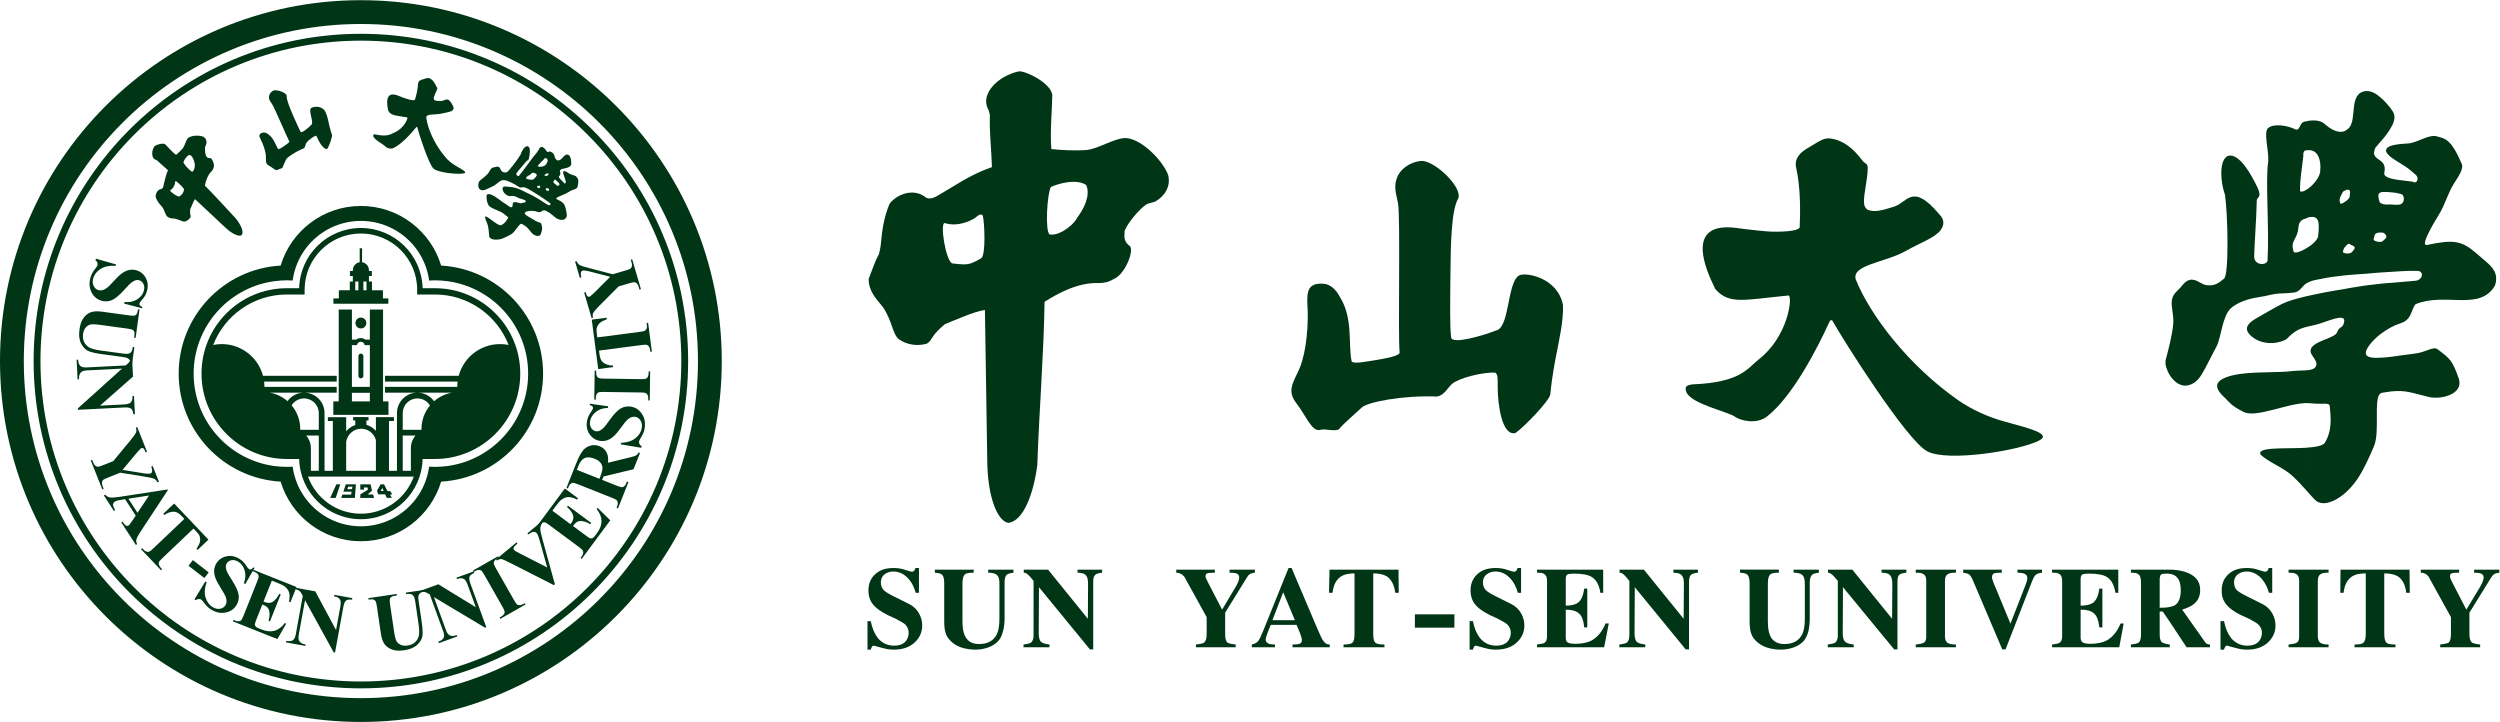<?xml version="1.0" encoding="UTF-8" standalone="no"?>
<svg
   xmlns:dc="http://purl.org/dc/elements/1.1/"
   xmlns:cc="http://creativecommons.org/ns#"
   xmlns:rdf="http://www.w3.org/1999/02/22-rdf-syntax-ns#"
   xmlns:svg="http://www.w3.org/2000/svg"
   xmlns="http://www.w3.org/2000/svg"
   viewBox="0 0 458.076 132.283"
   height="132.283"
   width="458.076"
   xml:space="preserve"
   id="svg2"
   version="1.1"><defs
     id="defs6"><clipPath
       id="clipPath18"
       clipPathUnits="userSpaceOnUse"><path
         id="path16"
         d="M 0,99.212 H 343.557 V 0 H 0 Z" /></clipPath></defs><g
     transform="matrix(1.333,0,0,-1.333,0,132.283)"
     id="g10"><g
       id="g12"><g
         clip-path="url(#clipPath18)"
         id="g14"><g
           transform="translate(316.931,54.279)"
           id="g20"><path
             id="path22"
             style="fill:#003616;fill-opacity:1;fill-rule:evenodd;stroke:none"
             d="M 0,0 V 4.212 C -1.35,3.892 -2.477,3.569 -3.247,3.183 -3.988,2.829 -6.079,1.607 -6.814,1.189 -8.587,0.16 -8.197,-0.61 -7.429,-1.285 -5.594,-2.83 -2.99,-2.057 -2.508,-1.541 -1.576,-0.548 -0.803,-0.226 0,0 m 0,-10.45 v 4.503 c -0.483,-0.033 -1.029,-0.033 -1.448,-0.065 -2.734,-0.353 -6.207,0 -8.811,-0.676 -2.7,-0.74 -2.121,-1.867 -0.833,-3.055 0.642,-0.612 0.833,-1.061 2.57,-1.927 1.708,-0.838 5.793,1.125 8.522,1.22 m 0,-11.896 c -0.515,0.578 -1.127,1.252 -1.9,1.96 -1.184,1.061 -3.212,1.833 -4.274,2.828 -0.679,1.125 3.31,0.806 6.174,0.965 z M -11.222,6.656 c 0.709,0.578 0.517,8.971 0.13,11.543 -0.483,1.287 -0.611,3.057 -0.42,3.987 0.256,1.322 0.966,1.642 1.799,1.222 0.934,-0.481 1.962,-1.897 3.056,-4.147 0.742,-1.545 -0.065,-1.319 -0.065,-1.897 -0.063,-2.862 -0.32,-5.756 -0.355,-7.685 0,-1.156 1.576,-1.284 1.836,-0.579 0.257,4.695 -0.322,10.964 0.099,13.73 0.063,1.769 -0.712,4.019 0.03,4.565 0.836,0.644 2.763,0.258 3.633,-0.193 0.676,-0.353 0.642,0.806 1.159,0.966 0.096,0.064 0.225,0.096 0.32,0.096 v -3.988 c -0.033,0 -0.065,-0.032 -0.126,-0.032 C -0.385,24.02 -0.32,23.697 -0.32,23.508 -0.515,21.736 -0.803,20.322 -0.772,18.684 -0.647,18.555 -0.32,18.617 0,18.81 V 14.92 C -0.355,14.823 -0.933,14.632 -0.998,13.698 -1.127,11.932 -2.186,11.96 -1.64,10.321 -1.418,10.129 -0.705,10.355 0,10.773 V 5.948 C -0.483,5.564 -0.868,4.855 -1.508,4.761 -2.606,4.599 -3.502,4.661 -4.086,4.566 -4.889,4.469 -5.305,4.278 -6.237,4.148 -7.077,4.02 -9.004,3.698 -10.259,2.607 c -1.189,-1.031 -1.347,-4.022 -1.993,-5.276 -0.547,-1.061 -1.126,-2.123 -1.573,-3.022 -0.613,-1.125 -1.128,-2.028 -2.317,-2.314 -1.638,-0.388 -2.956,1.64 -3.121,2.925 v 0.419 0.064 c 0.483,1.865 0.901,3.376 1.065,5.079 0.094,1.159 -0.324,2.251 -0.194,3.184 0.127,0.9 0.739,1.287 1.155,1.736 0.486,0.58 0.969,1.254 1.833,1.093 0.71,-0.127 1.127,-0.674 1.836,-0.74 1.058,-0.127 1.608,0.292 2.346,0.901 M 5.371,-22.862 c -1.512,-1.285 -3.054,-1.704 -3.922,-1.03 -0.325,0.259 -0.775,0.804 -1.449,1.546 v 5.753 c 1.319,0.097 2.41,0.259 2.671,0.741 0.897,1.543 0.834,3.056 0.642,4.888 0.032,0.705 -0.965,0.287 -2.54,0.483 C 0.513,-10.45 0.288,-10.45 0,-10.45 v 4.503 c 0.547,0.03 1.028,0.095 1.285,0.386 0.709,0.801 -0.738,1.638 -0.611,2.377 0.163,1.254 3.312,1.609 3.637,2.444 C 4.63,0.225 5.178,-0.289 5.304,0.835 5.401,1.898 2.959,0.771 1.961,0.482 1.221,0.258 0.613,0.16 0,0 V 4.212 C 1.512,4.566 3.345,4.92 5.371,5.241 Z M 0,28.264 c 0.965,0.257 2.026,0.162 2.538,-0.289 0.84,-0.74 1.9,-1.414 2.833,-1.029 V 18.747 C 5.272,18.716 5.11,18.649 5.017,18.395 4.695,17.752 4.565,17.621 4.76,16.977 4.854,16.913 5.11,17.01 5.371,17.204 v -6.238 c -0.13,-0.16 -0.13,-0.16 -0.261,-0.611 0,-0.097 0.131,-0.16 0.261,-0.193 V 7.107 C 4.243,6.979 3.15,6.85 2.122,6.624 1.704,6.528 0.837,6.462 0.129,6.014 0.097,6.014 0.03,5.982 0,5.948 v 4.825 c 0.804,0.45 1.606,1.159 1.704,1.669 0.225,1.997 0.192,3.024 -1.448,2.608 0,-0.067 -0.097,-0.097 -0.256,-0.13 v 3.89 c 0.804,0.451 1.831,1.547 1.994,2.508 C 2.185,23.247 1.542,24.599 0,24.276 Z M 10.195,-1.029 C 9.102,-1.93 8.295,-2.926 8.263,-3.537 8.232,-4.148 9.035,-4.276 10.195,-4.212 v -4.983 c -0.84,-0.87 0,-5.146 -0.776,-7.108 -0.609,-1.477 -1.445,-3.278 -2.248,-4.501 -0.546,-0.802 -1.159,-1.511 -1.8,-2.058 V 5.241 l 0.866,0.161 c 1.285,0.226 2.669,0.419 3.958,0.546 z M 5.371,26.946 c 0.191,0.097 0.384,0.226 0.545,0.385 1.222,1.255 -0.097,4.855 2.379,5.113 0.675,0.034 1.352,-0.321 1.9,-0.802 V 25.37 C 10.066,25.211 9.904,25.05 9.774,24.857 9.647,24.759 9.484,24.662 9.386,23.891 c 0.07,-0.515 0.452,-0.707 0.809,-0.964 v -4.469 c -0.357,-0.226 -0.164,-0.806 -0.035,-1.254 0,0 0.035,-0.032 0.035,-0.062 V 12.99 H 10.066 C 9.386,12.863 9.52,12.669 9.325,12.026 c 0.03,-0.16 0.513,-0.322 0.87,-0.322 V 7.494 C 9.584,7.429 8.906,7.396 8.263,7.331 7.302,7.268 6.334,7.204 5.371,7.107 v 3.055 c 0.32,-0.096 0.771,-0.066 0.963,0.127 0.549,0.579 0.579,0.74 -0.063,0.997 -0.034,-0.063 -0.259,0.387 -0.612,0 -0.127,-0.159 -0.224,-0.257 -0.288,-0.32 v 6.238 c 0.32,0.192 0.641,0.481 0.674,0.707 0.097,0.773 0.129,1.093 -0.513,0.931 0,-0.032 -0.064,-0.063 -0.161,-0.095 z M 11.737,7.589 C 11.254,7.558 10.741,7.523 10.195,7.494 v 4.21 c 0.191,0 0.319,0.031 0.414,0.129 0.258,0.259 0.742,0.515 0.324,0.934 -0.165,0.192 -0.324,0.256 -0.738,0.223 v 4.152 c 0.158,-0.196 0.704,-0.357 1.253,-0.292 h 0.289 z M 10.195,-4.212 c 0.481,0 0.995,0.064 1.542,0.127 V -8.844 C 11.381,-8.906 10.967,-8.97 10.481,-9.036 10.386,-9.067 10.286,-9.1 10.195,-9.195 Z m 1.542,4.181 C 11.19,-0.322 10.676,-0.677 10.195,-1.029 v 6.977 c 0.546,0.066 1.059,0.099 1.542,0.129 z m 0,23.374 c -0.356,0.29 -0.609,0.548 -0.677,0.805 -0.062,0.352 0.194,0.611 0.677,0.773 z m -1.542,-0.416 c 0.451,-0.322 0.833,-0.708 0.609,-1.736 -0.097,-0.355 0.352,-0.612 0.933,-0.772 v -1.898 c -0.517,0.064 -1.03,0.064 -1.287,0.034 -0.097,-0.034 -0.193,-0.067 -0.255,-0.097 z m 0,8.715 c 0.644,-0.517 1.186,-1.189 1.542,-1.64 V 27.43 c -0.324,-0.581 -0.804,-1.254 -1.542,-2.06 z m 1.542,-35.727 c 1.059,0.13 2.249,0.322 3.343,0.45 1.511,0.193 2.446,1.031 3.056,0.58 1.737,-1.319 2.024,-1.511 2.894,-3.985 0.77,-2.189 -2.413,-2.958 -4.085,-2.575 -2.509,0.612 -3.182,0.966 -5.208,0.771 z m 0,24.504 c 1.125,-0.289 2.828,-0.355 3.087,-0.482 0.448,-0.255 0.869,0.545 0.256,1.028 -0.223,0.192 -0.835,0.771 -1.511,1.19 -0.642,0.418 -1.32,0.804 -1.832,1.188 v 1.578 c 0.578,0.192 1.416,0.257 2.377,0.321 1.258,0.095 2.864,1.319 3.958,0.964 1.06,-0.322 1.865,-0.224 3.407,-3.828 0.225,-0.642 -0.449,-1.636 -1.064,-2.603 -0.93,-1.446 -1.184,-2.862 -2.153,-4.405 -0.672,-1.093 -2.603,-4.306 -1.575,-4.084 3.635,0.773 4.792,0.61 6.818,-1.19 C 24.79,8.938 26.08,8.199 26.177,6.85 V 6.495 C 26.177,6.239 26.11,5.982 26.013,5.692 23.922,2.124 19.195,4.824 15.112,3.149 14.436,2.38 14.66,1.028 13.024,0.517 12.604,0.386 12.157,0.192 11.737,-0.031 v 6.108 c 1.416,0.131 2.638,0.226 3.375,0.291 0.772,0.064 1.19,0.933 0.581,1.286 -0.195,0.127 -1.804,0.095 -3.956,-0.065 v 9.261 c 0.803,-0.065 1.353,-0.096 1.575,0.223 0.257,0.291 0.257,0.902 -0.064,1.159 -0.418,0.163 -0.999,0.256 -1.511,0.289 z m 0,9.583 v -0.034 c 0.578,-0.675 0.674,-1.382 0,-2.538 z" /></g><g
           transform="translate(243.393,67.4)"
           id="g24"><path
             id="path26"
             style="fill:#003616;fill-opacity:1;fill-rule:evenodd;stroke:none"
             d="m 0,0 c 2.446,-0.066 4.018,0.192 3.988,0.643 0.096,2.026 0.127,5.467 -0.482,8.103 -0.32,1.35 0.676,2.186 1.412,2.634 1.834,1.063 2.318,1.545 3.315,1.418 1.801,-0.258 3.117,-1.382 4.374,-3.024 0.609,-0.868 1.09,0.353 0.382,-4.018 -0.382,-2.253 -0.03,-2.411 0.291,-2.736 0.998,-0.416 2.058,-0.093 3.602,0.388 1.896,0.514 2.538,3.439 6.268,-0.998 0.516,-0.514 0.901,-1.253 0.225,-2.185 -0.803,-1.094 -2.734,-1.705 -4.887,-2.927 -2.83,-1.574 -7.429,-1.865 -6.784,-3.89 1.93,-4.824 7.173,-11.769 14.084,-16.594 1.769,-1.218 3.924,-2.251 6.366,-2.925 3.536,-0.963 6.494,-1.705 4.757,-2.604 -2.668,-1.383 -12.599,-2.989 -15.401,-1.48 -2.86,1.544 -11.51,15.243 -13.022,17.943 -0.064,0.129 -0.32,0.129 -0.449,-0.226 -1.608,-3.536 -5.019,-10.161 -8.491,-12.893 -1.51,-1.222 -3.761,-0.578 -4.47,-0.066 -0.769,0.615 -5.816,1.705 -6.625,3.281 -0.447,0.998 0.23,1.063 0.776,1.157 6.656,0.26 7.556,2.187 9.101,3.409 4.083,3.152 4.69,8.586 4.147,8.811 -6.079,-0.579 -8.202,-1.319 -10.097,0.9 -3.763,7.556 -0.708,8.844 2.831,8.393 C -3.021,0.256 -0.643,0.03 0,0" /></g><g
           transform="translate(182.234,60.197)"
           id="g28"><path
             id="path30"
             style="fill:#003616;fill-opacity:1;fill-rule:evenodd;stroke:none"
             d="m 0,0 c 0.738,-0.226 1.35,-0.645 1.994,-1.866 1.798,-2.895 1.059,-6.528 1.575,-8.812 0.451,-0.29 1.64,-0.032 2.958,0.163 1.769,0.289 3.698,0.642 3.63,1.124 -0.254,2.444 0.135,18.328 -0.225,20.515 -0.059,0.226 -0.19,0.933 -0.252,1.157 -0.807,3.667 2.664,4.728 3.697,4.631 1.8,-0.191 5.369,-3.569 4.853,-5.114 -0.963,-1.606 -1.059,-6.141 -1.092,-10.482 -0.031,-3.665 -0.097,-7.265 0.096,-8.616 0,-1.124 4.598,0.289 6.142,0.898 1.93,0.356 1.513,6.432 3.15,7.556 0.807,0.549 5.371,-0.222 6.079,-4.049 0.095,-2.09 -0.515,-4.791 -1.029,-7.397 -0.354,-1.83 -0.642,-4.019 -0.71,-4.854 -0.063,-0.868 -3.601,-4.502 -4.788,-5.338 -1.866,-0.452 -2.443,3.923 -2.443,6.302 0,1.287 0.029,1.705 -0.322,1.996 -1.092,0.095 -3.957,-0.39 -5.596,-1.289 -0.902,-0.481 -1.224,-1.767 -2.413,-1.993 -4.758,0.193 -9.614,-0.772 -10.352,-1.511 -0.421,-0.418 -2.672,-2.347 -3.056,-2.893 -0.384,-0.516 -2.057,0.032 -2.572,-0.161 -1.22,-0.387 -1.93,1.768 -3.311,3.57 -1.449,1.831 -0.451,2.926 0.417,4.948 0.932,2.253 1.254,6.209 1.03,8.909 0,1.382 -0.066,2.96 2.54,2.606" /></g><g
           transform="translate(127.346,72.031)"
           id="g32"><path
             id="path34"
             style="fill:#003616;fill-opacity:1;fill-rule:evenodd;stroke:none"
             d="M 0,0 C 0.869,-0.292 1.545,0.352 2.639,0.964 3.633,1.572 4.435,2.023 5.112,2.441 V -3.443 C 4.211,-3.701 3.346,-3.701 2.57,-3.475 1.77,-3.12 2.639,-8.75 3.57,-9.006 4.245,-9.07 4.726,-9.135 5.112,-9.135 v -7.17 c -0.77,-0.29 -1.636,-0.675 -2.602,-1.061 -0.452,-0.386 -0.869,-0.772 -1.287,-1.256 -0.451,-0.512 -0.743,-1.315 -1.287,-1.444 -1.255,-0.323 -2.637,-0.127 -3.732,0.642 -0.869,0.708 -0.899,2.476 -2.154,4.372 -0.994,1.255 -1.991,2.19 -1.991,3.924 0.642,1.608 0.867,2.444 1.411,3.407 0.132,0.485 0.224,0.935 0.293,1.673 0.161,1.834 0.419,3.376 1.124,5.146 C -4.598,0.062 -2.026,1.701 0,0 m 5.112,2.441 c 1.384,0.772 2.348,1.256 3.891,1.8 -0.064,2.283 -0.354,4.697 -0.288,6.883 0.031,0.448 -0.131,0.869 -0.29,1.19 -0.935,1.895 1.187,4.372 4.242,5.079 0.838,0.163 4.6,-1.64 4.632,-3.344 C 17.234,11.605 16.98,8.874 17.17,6.717 17.749,6.654 18.488,6.589 19.355,6.558 V 2.152 C 18.456,2.023 17.62,1.734 17.107,1.509 16.592,0.643 16.27,-4.665 16.946,-5.02 c 0.77,-0.127 1.672,0.291 2.409,0.838 v -8.424 c -1.06,-0.452 -2.121,-1.03 -3.118,-1.672 -0.128,-7.653 -0.737,-14.825 -0.997,-22.414 -0.514,-3.986 -1.893,-7.683 -3.953,-7.974 -1.446,0.162 -2.862,3.347 -2.927,8.425 l -0.321,20.838 c -0.837,-0.128 -1.802,-0.451 -2.927,-0.902 v 7.17 c 0.866,0 1.351,0.227 2.409,0.836 0.678,0.42 0.452,5.017 0.23,5.854 C 7.428,-1.963 6.814,-2.672 6.623,-2.799 6.11,-3.089 5.627,-3.313 5.112,-3.443 Z m 14.243,4.117 c 0.807,-0.034 1.737,-0.034 2.674,0.031 1.666,0.195 3.758,1.607 5.272,1.641 2.185,0 5.177,-3.087 5.915,-5.049 0.45,-1.702 -0.611,-3.055 -1.801,-3.697 l -1.032,-0.29 c -1.157,-0.61 -3.245,-3.345 -3.148,-3.892 -0.065,-0.803 -0.065,-1.35 0.77,-1.961 0.515,-0.738 -0.737,-3.889 -2.282,-4.501 -0.452,-0.256 -0.866,-0.515 -2.028,-0.545 -1.445,0.063 -2.889,-0.292 -4.34,-0.901 v 8.424 c 0.677,0.481 1.191,1.062 1.381,1.48 0.842,1.125 1.869,3.022 1.226,4.469 -0.611,0.448 -1.643,0.514 -2.607,0.385 z" /></g><g
           transform="translate(126.317,17.755)"
           id="g36"><path
             id="path38"
             style="fill:#003616;fill-opacity:1;fill-rule:evenodd;stroke:none"
             d="m 0,0 h -0.451 c -0.193,0.705 -0.482,1.347 -0.935,1.861 -0.608,0.707 -1.317,1.062 -2.15,1.062 -0.452,0 -0.84,-0.13 -1.192,-0.383 -0.32,-0.261 -0.511,-0.613 -0.511,-1.096 0,-0.45 0.126,-0.773 0.351,-1.029 0.193,-0.228 0.643,-0.514 1.286,-0.837 l 2.317,-1.156 c 0.415,-0.227 0.771,-0.514 1.059,-0.901 0.45,-0.611 0.673,-1.286 0.673,-2.027 0,-0.835 -0.288,-1.544 -0.865,-2.153 -0.706,-0.771 -1.737,-1.158 -3.057,-1.158 -0.48,0 -0.962,0.065 -1.381,0.192 -0.421,0.096 -0.87,0.227 -1.321,0.355 -0.126,0 -0.224,-0.032 -0.285,-0.16 -0.066,-0.099 -0.13,-0.225 -0.163,-0.387 h -0.448 v 3.921 h 0.448 c 0.192,-0.964 0.516,-1.736 0.964,-2.314 0.578,-0.707 1.35,-1.06 2.253,-1.06 0.64,0 1.124,0.159 1.477,0.483 0.323,0.322 0.517,0.772 0.517,1.285 0,0.452 -0.161,0.836 -0.482,1.157 -0.226,0.195 -0.677,0.449 -1.29,0.772 l -1.059,0.483 c -1.159,0.58 -1.961,1.19 -2.347,1.898 -0.225,0.417 -0.353,0.931 -0.353,1.509 0,0.997 0.353,1.769 1.059,2.349 0.609,0.515 1.415,0.738 2.411,0.738 0.515,0 1.032,-0.064 1.579,-0.256 0.543,-0.161 0.836,-0.257 0.898,-0.257 0.192,0 0.323,0.096 0.418,0.257 0.032,0.066 0.066,0.16 0.098,0.256 L 0,3.404 Z M 12.989,3.181 V 2.763 C 12.507,2.699 12.216,2.602 12.057,2.473 11.865,2.279 11.77,1.927 11.77,1.444 v -5.048 c 0,-0.546 -0.067,-1.094 -0.196,-1.607 -0.158,-0.644 -0.384,-1.127 -0.705,-1.448 -0.356,-0.386 -0.871,-0.708 -1.48,-0.9 -0.514,-0.161 -1.062,-0.258 -1.61,-0.258 -0.513,0 -1.026,0.065 -1.476,0.162 -0.711,0.162 -1.288,0.45 -1.739,0.835 -0.388,0.355 -0.672,0.706 -0.803,1.028 -0.194,0.418 -0.289,1.03 -0.289,1.834 V 1.314 C 3.472,1.927 3.376,2.312 3.147,2.505 3.022,2.634 2.7,2.73 2.186,2.763 V 3.181 H 7.524 V 2.763 C 6.913,2.763 6.526,2.699 6.364,2.568 6.11,2.378 5.98,1.957 5.98,1.314 v -5.272 c 0,-1.092 0.193,-1.864 0.578,-2.348 0.355,-0.481 0.933,-0.739 1.708,-0.739 1.187,0 1.989,0.448 2.443,1.352 0.224,0.482 0.352,1.187 0.352,2.089 v 4.822 c 0,0.548 -0.066,0.934 -0.258,1.127 -0.226,0.289 -0.645,0.418 -1.287,0.418 v 0.418 z m 1.386,-10.674 v 0.382 c 0.542,0.066 0.866,0.161 1.025,0.257 0.226,0.195 0.354,0.516 0.354,0.999 V 1.636 C 15.337,2.152 15.05,2.473 14.856,2.602 14.692,2.73 14.565,2.763 14.405,2.763 v 0.418 h 3.343 l 5.468,-6.754 0.029,4.791 c 0,0.515 -0.061,0.901 -0.255,1.127 -0.192,0.289 -0.611,0.418 -1.19,0.418 v 0.418 h 3.375 V 2.763 C 24.664,2.699 24.308,2.602 24.178,2.409 24.018,2.248 23.954,1.927 23.954,1.508 V -7.784 H 23.503 L 16.496,0.77 16.462,-5.536 c 0,-0.578 0.095,-0.962 0.291,-1.188 0.192,-0.193 0.61,-0.321 1.187,-0.387 v -0.382 z m 31.573,0.448 c -0.064,-0.032 -0.13,-0.066 -0.193,-0.066 v -0.382 h 0.193 z m 0,10.226 V 2.73 C 45.755,2.699 45.594,2.634 45.499,2.568 45.336,2.473 45.212,2.345 45.111,2.152 L 42.09,-2.735 v -2.927 c 0,-0.612 0.096,-0.997 0.288,-1.158 0.163,-0.13 0.548,-0.225 1.158,-0.291 v -0.382 h -5.465 v 0.382 c 0.612,0.066 0.998,0.161 1.125,0.257 0.228,0.195 0.353,0.58 0.353,1.192 v 2.314 l -2.895,5.242 c -0.095,0.192 -0.16,0.29 -0.222,0.354 -0.292,0.354 -0.646,0.515 -1.064,0.515 v 0.418 h 5.305 V 2.763 c -0.545,0 -0.9,-0.033 -1.059,-0.097 C 39.453,2.602 39.39,2.473 39.39,2.248 c 0,-0.096 0.063,-0.255 0.159,-0.45 0.094,-0.223 0.195,-0.354 0.224,-0.451 l 1.898,-3.664 1.739,2.925 c 0.126,0.192 0.257,0.418 0.355,0.643 0.187,0.385 0.255,0.643 0.255,0.835 0,0.259 -0.096,0.454 -0.322,0.548 -0.257,0.096 -0.578,0.129 -0.999,0.129 v 0.418 z m 0,-0.451 v 0.451 h 0.227 V 2.763 c -0.066,0 -0.129,0 -0.227,-0.033 m 4.18,-0.997 v -1.8 l -0.065,0.128 -1.477,-3.826 h 1.542 v -0.644 h -1.769 c -0.255,-0.58 -0.418,-1.061 -0.545,-1.383 -0.096,-0.322 -0.163,-0.546 -0.163,-0.644 0,-0.253 0.163,-0.447 0.453,-0.578 0.193,-0.063 0.482,-0.097 0.834,-0.097 v -0.382 h -2.99 v 0.448 c 0.322,0.065 0.549,0.225 0.705,0.448 0.164,0.195 0.355,0.646 0.647,1.32 z m 6.304,-8.844 c -0.356,0 -0.61,0.161 -0.838,0.484 -0.191,0.225 -0.449,0.805 -0.835,1.704 L 51.222,3.404 H 50.805 L 50.128,1.733 v -1.8 l 1.546,-3.698 h -1.546 v -0.644 h 1.77 c 0.223,-0.514 0.384,-0.868 0.449,-1.061 0.196,-0.481 0.29,-0.836 0.29,-1.028 0,-0.256 -0.094,-0.419 -0.257,-0.482 -0.194,-0.097 -0.512,-0.131 -1.031,-0.131 v -0.382 h 5.083 z m 0,10.292 V 0 H 56.366 Z M 73.6,-4.794 h -5.431 v 1.832 H 73.6 Z M 82.766,0 h -0.449 c -0.195,0.705 -0.482,1.347 -0.934,1.861 -0.61,0.707 -1.319,1.062 -2.153,1.062 -0.452,0 -0.839,-0.13 -1.192,-0.383 -0.32,-0.261 -0.515,-0.613 -0.515,-1.096 0,-0.45 0.129,-0.773 0.355,-1.029 0.194,-0.228 0.644,-0.514 1.289,-0.837 l 2.312,-1.156 c 0.418,-0.227 0.774,-0.514 1.061,-0.901 0.453,-0.611 0.676,-1.286 0.676,-2.027 0,-0.835 -0.289,-1.544 -0.867,-2.153 -0.71,-0.771 -1.737,-1.158 -3.056,-1.158 -0.482,0 -0.965,0.065 -1.385,0.192 -0.417,0.096 -0.866,0.227 -1.318,0.355 -0.126,0 -0.223,-0.032 -0.287,-0.16 -0.066,-0.099 -0.129,-0.225 -0.161,-0.387 h -0.45 v 3.921 h 0.45 c 0.191,-0.964 0.515,-1.736 0.964,-2.314 0.58,-0.707 1.347,-1.06 2.25,-1.06 0.644,0 1.126,0.159 1.481,0.483 0.317,0.322 0.515,0.772 0.515,1.285 0,0.452 -0.164,0.836 -0.482,1.157 -0.225,0.195 -0.675,0.449 -1.289,0.772 l -1.059,0.483 c -1.159,0.58 -1.963,1.19 -2.348,1.898 -0.228,0.417 -0.354,0.931 -0.354,1.509 0,0.997 0.354,1.769 1.061,2.349 0.61,0.515 1.413,0.738 2.412,0.738 0.515,0 1.028,-0.064 1.577,-0.256 0.545,-0.161 0.834,-0.257 0.9,-0.257 0.19,0 0.322,0.096 0.418,0.257 0.032,0.066 0.065,0.16 0.091,0.256 h 0.487 z m 2.187,2.763 v 0.418 h 9.1 V 0 h -0.386 c -0.162,1.057 -0.547,1.766 -1.16,2.152 -0.481,0.321 -1.318,0.482 -2.474,0.482 -0.448,0 -0.773,-0.032 -0.9,-0.129 C 88.971,2.409 88.909,2.214 88.909,1.894 v -3.666 c 0.803,0 1.381,0.162 1.734,0.45 0.42,0.357 0.674,0.965 0.804,1.896 h 0.419 v -5.336 h -0.419 c -0.097,0.963 -0.321,1.609 -0.739,1.928 -0.384,0.355 -0.996,0.517 -1.799,0.517 v -3.829 c 0,-0.319 0.062,-0.578 0.257,-0.674 0.193,-0.13 0.546,-0.194 1.06,-0.194 0.933,0 1.704,0.16 2.281,0.483 0.773,0.451 1.416,1.19 1.865,2.314 h 0.451 l -0.64,-3.276 h -9.23 v 0.382 c 0.512,0.066 0.868,0.131 1.029,0.228 0.221,0.129 0.351,0.447 0.351,0.899 v 7.65 c 0,0.453 -0.13,0.775 -0.416,0.936 -0.191,0.128 -0.514,0.161 -0.964,0.161 M 96.272,-7.493 v 0.382 c 0.545,0.066 0.866,0.161 1.028,0.257 0.223,0.195 0.354,0.516 0.354,0.999 v 7.491 c -0.418,0.516 -0.709,0.837 -0.9,0.966 -0.163,0.128 -0.29,0.161 -0.45,0.161 v 0.418 h 3.344 l 5.464,-6.754 0.034,4.791 c 0,0.515 -0.065,0.901 -0.256,1.127 -0.195,0.289 -0.614,0.418 -1.19,0.418 v 0.418 h 3.377 V 2.763 c -0.55,-0.064 -0.871,-0.161 -1,-0.354 -0.158,-0.161 -0.225,-0.482 -0.225,-0.901 V -7.784 H 105.4 L 98.395,0.77 98.363,-5.536 c 0,-0.578 0.094,-0.962 0.285,-1.188 0.193,-0.193 0.612,-0.321 1.192,-0.387 V -7.493 Z M 123.699,3.181 V 2.763 c -0.482,-0.064 -0.803,-0.161 -0.936,-0.29 -0.187,-0.194 -0.317,-0.546 -0.317,-1.029 v -5.048 c 0,-0.546 -0.064,-1.094 -0.162,-1.607 -0.16,-0.644 -0.418,-1.127 -0.705,-1.448 -0.358,-0.386 -0.87,-0.708 -1.483,-0.9 -0.511,-0.161 -1.062,-0.258 -1.638,-0.258 -0.516,0 -0.999,0.065 -1.447,0.162 -0.708,0.162 -1.284,0.45 -1.737,0.835 -0.419,0.355 -0.675,0.706 -0.802,1.028 -0.196,0.418 -0.291,1.03 -0.291,1.834 v 5.272 c 0,0.613 -0.127,0.998 -0.321,1.191 -0.127,0.129 -0.482,0.225 -0.998,0.258 v 0.418 h 5.34 V 2.763 c -0.581,0 -0.964,-0.064 -1.127,-0.195 -0.257,-0.19 -0.387,-0.611 -0.387,-1.254 v -5.272 c 0,-1.092 0.196,-1.864 0.55,-2.348 0.383,-0.481 0.964,-0.739 1.703,-0.739 1.222,0 2.023,0.448 2.476,1.352 0.226,0.482 0.353,1.187 0.353,2.089 v 4.822 c 0,0.548 -0.095,0.934 -0.258,1.127 -0.226,0.289 -0.644,0.418 -1.285,0.418 v 0.418 z m 1.221,-10.674 v 0.382 c 0.516,0.066 0.87,0.161 1.032,0.257 0.225,0.195 0.351,0.516 0.351,0.999 v 7.491 c -0.418,0.516 -0.709,0.837 -0.934,0.966 -0.126,0.128 -0.287,0.161 -0.415,0.161 v 0.418 h 3.344 l 5.467,-6.754 0.034,4.791 c 0,0.515 -0.101,0.901 -0.261,1.127 -0.191,0.289 -0.609,0.418 -1.222,0.418 v 0.418 h 3.41 V 2.763 c -0.548,-0.064 -0.868,-0.161 -1.031,-0.354 -0.127,-0.161 -0.191,-0.482 -0.191,-0.901 v -9.292 h -0.453 l -7.039,8.554 -0.033,-6.306 c 0,-0.578 0.096,-0.962 0.322,-1.188 0.193,-0.193 0.578,-0.321 1.191,-0.387 v -0.382 z m 17.622,0.382 v -0.382 h -5.528 v 0.382 c 0.64,0.066 1.056,0.161 1.219,0.324 0.161,0.16 0.225,0.418 0.225,0.803 v 7.65 c 0,0.453 -0.129,0.775 -0.449,0.936 -0.196,0.128 -0.546,0.161 -0.995,0.161 v 0.418 h 5.528 V 2.763 c -0.483,0 -0.836,-0.033 -1.027,-0.161 -0.323,-0.129 -0.483,-0.45 -0.483,-0.936 v -7.65 c 0,-0.452 0.124,-0.77 0.416,-0.933 0.227,-0.128 0.578,-0.194 1.094,-0.194 M 154.375,3.181 V 2.763 c -0.42,-0.033 -0.709,-0.161 -0.901,-0.322 -0.161,-0.162 -0.322,-0.484 -0.513,-0.964 l -3.601,-9.261 h -0.451 l -4.018,9.45 c -0.196,0.453 -0.388,0.743 -0.515,0.839 -0.163,0.129 -0.42,0.194 -0.838,0.258 v 0.418 h 5.303 V 2.763 c -0.545,0 -0.897,-0.033 -1.057,-0.097 -0.194,-0.064 -0.29,-0.257 -0.29,-0.547 0,-0.126 0.065,-0.353 0.193,-0.675 0.127,-0.353 0.224,-0.578 0.289,-0.709 l 2.059,-4.981 2.027,5.208 c 0.092,0.225 0.158,0.418 0.223,0.613 0.062,0.191 0.062,0.352 0.062,0.479 0,0.486 -0.446,0.709 -1.347,0.709 v 0.418 z m 1.381,-0.418 v 0.418 h 9.1 V 0 h -0.384 c -0.196,1.057 -0.547,1.766 -1.158,2.152 -0.481,0.321 -1.32,0.482 -2.477,0.482 -0.447,0 -0.772,-0.032 -0.932,-0.129 -0.13,-0.096 -0.225,-0.291 -0.225,-0.611 v -3.666 c 0.837,0 1.415,0.162 1.769,0.45 0.418,0.357 0.677,0.965 0.804,1.896 h 0.418 v -5.336 h -0.418 c -0.099,0.963 -0.356,1.609 -0.739,1.928 -0.386,0.355 -0.997,0.517 -1.834,0.517 v -3.829 c 0,-0.319 0.095,-0.578 0.291,-0.674 0.191,-0.13 0.546,-0.194 1.059,-0.194 0.932,0 1.672,0.16 2.284,0.483 0.772,0.451 1.382,1.19 1.865,2.314 h 0.42 l -0.612,-3.276 h -9.231 v 0.382 c 0.514,0.066 0.872,0.131 1,0.228 0.255,0.129 0.384,0.447 0.384,0.899 v 7.65 c 0,0.453 -0.129,0.775 -0.419,0.936 -0.193,0.128 -0.513,0.161 -0.965,0.161 M 56.432,0 h 0.415 c 0.13,1.122 0.548,1.861 1.224,2.279 0.418,0.261 1.03,0.387 1.8,0.387 v -8.328 c 0,-0.644 -0.097,-1.062 -0.32,-1.221 -0.162,-0.162 -0.581,-0.228 -1.189,-0.228 v -0.382 h 5.624 v 0.382 c -0.609,0 -1.028,0.066 -1.22,0.228 -0.224,0.159 -0.322,0.577 -0.322,1.221 v 8.328 c 0.772,0 1.382,-0.126 1.832,-0.387 C 64.92,1.861 65.338,1.091 65.466,0 h 0.482 l -0.031,3.181 h -9.485 z m 0,-7.111 h 0.032 V -7.493 H 56.432 Z M 171.998,3.181 V 2.602 c -0.165,0.032 -0.323,0.032 -0.482,0.032 -0.423,0 -0.677,-0.032 -0.775,-0.129 -0.097,-0.064 -0.16,-0.257 -0.194,-0.548 v -4.018 c 0.58,0 1.062,0.03 1.451,0.127 v -2.151 l -1.031,1.508 h -0.42 v -3.085 c 0,-0.579 0.097,-0.965 0.292,-1.125 0.161,-0.13 0.512,-0.258 1.094,-0.324 v -0.382 h -5.34 v 0.382 c 0.578,0.066 0.963,0.161 1.094,0.291 0.193,0.161 0.293,0.546 0.293,1.158 v 6.976 c 0,0.643 -0.1,1.064 -0.358,1.226 -0.162,0.159 -0.516,0.223 -1.029,0.223 v 0.418 h 5.082 z M 186.017,0 h -0.454 c -0.191,0.705 -0.513,1.347 -0.932,1.861 -0.61,0.707 -1.318,1.062 -2.155,1.062 -0.45,0 -0.833,-0.13 -1.188,-0.383 -0.322,-0.261 -0.516,-0.613 -0.516,-1.096 0,-0.45 0.128,-0.773 0.324,-1.029 0.223,-0.228 0.674,-0.514 1.32,-0.837 l 2.314,-1.156 c 0.415,-0.227 0.771,-0.514 1.059,-0.901 0.45,-0.611 0.675,-1.286 0.675,-2.027 0,-0.835 -0.286,-1.544 -0.866,-2.153 -0.708,-0.771 -1.738,-1.158 -3.055,-1.158 -0.484,0 -0.964,0.065 -1.383,0.192 -0.418,0.096 -0.868,0.227 -1.319,0.355 -0.128,0 -0.225,-0.032 -0.289,-0.16 -0.065,-0.099 -0.13,-0.225 -0.16,-0.387 h -0.482 v 3.921 h 0.482 c 0.193,-0.964 0.516,-1.736 0.963,-2.314 0.579,-0.707 1.352,-1.06 2.249,-1.06 0.645,0 1.127,0.159 1.481,0.483 0.322,0.322 0.516,0.772 0.516,1.285 0,0.452 -0.162,0.836 -0.516,1.157 -0.193,0.195 -0.644,0.449 -1.254,0.772 l -1.061,0.483 c -1.187,0.58 -1.961,1.19 -2.348,1.898 -0.257,0.417 -0.353,0.931 -0.353,1.509 0,0.997 0.353,1.769 1.063,2.349 0.61,0.515 1.413,0.738 2.411,0.738 0.515,0 1.028,-0.064 1.576,-0.256 0.546,-0.161 0.833,-0.257 0.9,-0.257 0.19,0 0.322,0.096 0.418,0.257 0.035,0.066 0.064,0.16 0.097,0.256 h 0.483 z m 7.747,-7.111 v -0.382 h -5.499 v 0.382 c 0.645,0.066 1.06,0.161 1.221,0.324 0.161,0.16 0.23,0.418 0.23,0.803 v 7.65 c 0,0.453 -0.132,0.775 -0.452,0.936 -0.227,0.128 -0.551,0.161 -0.999,0.161 v 0.418 h 5.499 V 2.763 c -0.452,0 -0.803,-0.033 -0.997,-0.161 -0.323,-0.129 -0.483,-0.45 -0.483,-0.936 v -7.65 c 0,-0.452 0.129,-0.77 0.417,-0.933 0.23,-0.128 0.583,-0.194 1.063,-0.194 m 9.197,0 v -0.382 h -5.627 v 0.382 c 0.61,0 1.028,0.066 1.186,0.228 0.229,0.159 0.356,0.577 0.356,1.221 v 8.328 c -0.803,0 -1.415,-0.126 -1.83,-0.387 C 196.368,1.861 195.952,1.122 195.823,0 h -0.45 l 0.031,3.181 h 9.485 L 204.923,0 h -0.483 c -0.127,1.091 -0.515,1.861 -1.19,2.279 -0.449,0.261 -1.062,0.387 -1.833,0.387 v -8.328 c 0,-0.644 0.129,-1.062 0.324,-1.221 0.19,-0.162 0.61,-0.228 1.22,-0.228 m -30.963,3.026 v 2.151 c 0.319,0.066 0.575,0.162 0.737,0.291 0.449,0.351 0.71,0.997 0.71,1.994 0,0.802 -0.165,1.382 -0.485,1.735 -0.225,0.259 -0.545,0.454 -0.962,0.516 v 0.579 c 1.282,-0.033 2.28,-0.29 2.987,-0.74 0.772,-0.484 1.127,-1.158 1.127,-2.059 0,-0.836 -0.288,-1.479 -0.903,-1.96 -0.319,-0.258 -0.863,-0.514 -1.571,-0.739 l 3.18,-4.503 c 0.098,-0.13 0.194,-0.194 0.287,-0.225 0.13,-0.032 0.228,-0.066 0.357,-0.066 v -0.382 h -3.214 z m 45.241,7.266 V 2.763 C 216.917,2.73 216.693,2.666 216.53,2.568 216.4,2.473 216.271,2.345 216.143,2.152 l -3.019,-4.887 v -2.927 c 0,-0.612 0.126,-0.997 0.32,-1.158 0.162,-0.13 0.548,-0.225 1.154,-0.291 v -0.382 h -5.494 v 0.382 c 0.609,0.066 0.995,0.161 1.156,0.257 0.226,0.195 0.322,0.58 0.322,1.192 v 2.314 l -2.895,5.242 c -0.096,0.192 -0.161,0.29 -0.192,0.354 -0.291,0.354 -0.641,0.515 -1.059,0.515 v 0.418 h 5.271 V 2.763 c -0.546,0 -0.9,-0.033 -1.03,-0.097 -0.164,-0.064 -0.225,-0.193 -0.225,-0.418 0,-0.096 0.034,-0.255 0.13,-0.45 0.127,-0.223 0.191,-0.354 0.225,-0.451 l 1.893,-3.664 1.771,2.925 c 0.127,0.192 0.225,0.418 0.355,0.643 0.16,0.385 0.256,0.643 0.256,0.835 0,0.259 -0.126,0.454 -0.351,0.548 -0.226,0.096 -0.547,0.129 -0.965,0.129 v 0.418 z" /></g><g
           transform="translate(76.474,77.284)"
           id="g40"><path
             id="path42"
             style="fill:#003616;fill-opacity:1;fill-rule:evenodd;stroke:none"
             d="m 0,0 c 0.088,-0.086 0.203,-0.116 0.346,-0.086 0.493,0.057 0.783,1.071 1.361,0.723 0.318,-0.261 0.318,-0.81 0.346,-1.129 0,-0.404 -0.26,-0.607 -1.272,-0.781 -0.057,-0.029 -0.086,0 -0.261,-0.173 -0.144,-0.231 0.261,-0.463 -0.144,-0.81 -0.203,-0.175 0.636,-0.84 0.694,-0.954 0.059,-0.145 0.261,-0.031 0.232,0.2 -0.029,0.059 -0.059,0.291 -0.145,0.492 -0.115,0.349 -0.29,0.724 -0.202,0.87 0.087,0.202 0.434,0 0.81,-0.261 C 2.053,-2.111 2.604,-2.111 2.777,-2.372 2.98,-2.633 3.153,-2.747 2.893,-3.79 2.835,-3.963 2.517,-4.078 2.227,-4.166 1.765,-4.34 1.504,-4.601 1.042,-4.774 0.781,-4.889 0.145,-5.121 0,-5.293 V -3.5 c 0.088,-0.058 0.173,-0.087 0.26,-0.087 0.086,0.029 0.203,0.174 0.174,0.26 C 0.317,-3.153 0.145,-2.979 0,-2.864 Z M 0,-5.409 H 0.029 C 0.955,-5.843 1.157,-6.075 1.302,-6.798 1.417,-7.405 1.619,-7.839 1.129,-8.188 0.695,-8.36 0.346,-8.245 0,-8.043 Z m -1.36,6.624 c 0.029,-0.029 0.058,-0.057 0.058,-0.087 0.086,-0.202 0.29,0.058 0.433,0 0.29,-0.086 0.55,-0.317 0.579,-0.52 C -0.231,0.376 -0.145,0.117 0,0 v -2.864 c -0.058,0.03 -0.087,0.058 -0.117,0.087 -0.173,0.087 -0.23,-0.115 -0.288,-0.233 -0.029,-0.086 0.058,-0.231 0.203,-0.288 C -0.117,-3.385 -0.058,-3.442 0,-3.5 v -1.793 c -0.029,-0.03 -0.029,-0.089 0,-0.116 v -2.634 c -0.405,0.29 -0.81,0.724 -1.36,0.984 v 0.955 c 0.087,-0.027 0.144,-0.088 0.202,-0.115 0.175,-0.116 0.406,0 0.348,0.173 0,0.058 -0.231,0.203 -0.55,0.433 v 1.389 c 0.058,-0.028 0.087,-0.058 0.144,-0.058 0.089,0.03 0.233,0 0.233,0.145 -0.029,0.087 -0.029,0.144 -0.175,0.203 -0.085,0.058 -0.144,0.058 -0.202,0 v 1.707 c 0.087,0 0.117,0.028 0.144,0.058 0.175,0.146 0.233,0.201 0.058,0.29 -0.029,-0.03 -0.058,0.027 -0.202,-0.03 v 1.36 c 0.202,0.288 0.233,0.549 0,0.722 z M -2.431,1.36 c 0.116,0.232 0.233,0.404 0.376,0.404 0.261,0 0.55,-0.318 0.695,-0.549 V 0.173 c -0.029,0.029 -0.086,0.059 -0.145,0.059 -0.088,0 -0.115,-0.087 -0.144,-0.115 -0.289,-0.29 -0.549,-0.521 -0.782,-0.811 z m 1.071,-8.419 c -0.086,0.058 -0.202,0.087 -0.347,0.116 -0.231,-0.029 -0.405,-0.319 -0.724,-0.26 v 1.794 C -2.026,-5.67 -1.62,-5.93 -1.36,-6.104 Z m -1.071,-1.533 c 0.175,-0.058 0.319,-0.086 0.348,-0.204 0.173,-0.577 0.203,-0.663 -0.029,-1.359 -0.058,-0.202 -0.173,-0.289 -0.319,-0.318 z m 1.071,2.979 v 1.389 c -0.057,0.058 -0.116,0.174 -0.116,0.203 0.059,0.058 0.087,0.087 0.116,0.087 v 1.707 c -0.116,0 -0.26,0.028 -0.289,0.058 0.087,0.173 0.115,0.173 0.289,0.26 v 1.36 c -0.029,-0.057 -0.086,-0.145 -0.174,-0.202 -0.202,-0.203 -0.664,-0.261 -0.897,-0.203 v -2.633 l 0.029,0.029 c 0.146,0.03 0.117,-0.116 0.146,-0.116 0.086,-0.144 0.058,-0.174 -0.146,-0.231 h -0.029 v -0.984 c 0.405,-0.261 0.782,-0.52 1.071,-0.724 m -2.054,5.672 c 0.203,0.29 0.405,0.549 0.579,0.722 0.144,0.173 0.289,0.405 0.404,0.579 v -2.054 c -0.056,-0.057 -0.086,-0.115 -0.144,-0.174 0.029,-0.028 0.058,-0.057 0.144,-0.086 v -2.633 c -0.144,-0.029 -0.115,0 -0.231,-0.087 -0.029,-0.058 0.116,-0.202 0.231,-0.231 v -0.984 l -0.056,0.029 c -0.32,0.202 -0.638,0.405 -0.927,0.578 v 1.535 c 0.144,0 0.289,0.028 0.347,0.114 0.376,0.377 0.55,0.61 0.117,0.781 -0.03,-0.027 -0.232,0.175 -0.464,-0.027 z m 0.983,-7.262 v 1.794 c -0.288,0.173 -0.549,0.317 -0.809,0.464 l -0.174,0.085 v -2.17 c 0.261,0 0.579,-0.029 0.809,-0.144 0.059,0 0.118,-0.029 0.174,-0.029 m -0.983,-0.869 c 0.174,-0.116 0.376,-0.231 0.579,-0.346 0.144,-0.087 0.26,-0.116 0.404,-0.174 v -1.881 c -0.346,-0.058 -0.78,0.174 -0.983,0.435 z m -3.443,6.337 c 0.231,0 1.62,1.852 1.968,2.488 0.087,0.375 0.375,0.781 0.549,0.954 0.291,0.231 0.492,0.174 0.608,-0.029 0.144,-0.261 0.116,-0.752 -0.029,-1.446 -0.087,-0.463 -0.232,-0.261 -0.319,-0.405 -0.491,-0.608 -1.04,-1.187 -1.359,-1.621 -0.203,-0.229 0.116,-0.519 0.29,-0.433 0.578,0.694 1.215,1.621 1.735,2.286 v -1.938 l -0.028,-0.03 c -0.348,-0.377 -0.551,-0.202 -0.725,-0.636 0.03,-0.116 0.435,-0.202 0.753,-0.202 v -1.535 c -0.174,0.116 -0.376,0.204 -0.52,0.289 -0.115,0.059 -0.319,0.175 -0.55,0.203 -0.174,0.029 -0.405,-0.086 -0.58,0 -0.259,0.145 -0.462,0.29 -0.605,0.377 -0.175,0.115 -0.292,0.143 -0.523,0.26 -0.231,0.116 -0.694,0.376 -1.157,0.347 -0.434,-0.028 -0.955,-0.666 -1.301,-0.81 -0.32,-0.145 -0.609,-0.289 -0.869,-0.405 -0.318,-0.145 -0.578,-0.261 -0.897,-0.116 -0.463,0.203 -0.346,1.041 -0.086,1.273 0.405,0.319 0.751,0.578 1.071,0.926 0.202,0.232 0.318,0.55 0.491,0.724 0.174,0.172 0.376,0.172 0.55,0.202 0.202,0.058 0.434,0.116 0.579,-0.058 0.144,-0.144 0.144,-0.347 0.29,-0.492 0.201,-0.202 0.375,-0.202 0.664,-0.173 m 3.443,-5.295 v 2.17 c -1.014,0.52 -1.794,0.897 -2.285,1.012 -0.233,0.058 -0.898,0.146 -1.129,0.146 -0.549,0.086 -0.609,-0.146 -0.549,-0.435 0.144,-0.637 0.838,-0.896 1.042,-0.868 0.636,0.116 0.838,-0.145 1.301,-0.318 0.288,-0.086 1.013,-0.258 0.81,-0.463 -0.231,-0.232 -0.26,-0.029 -0.493,-0.173 -0.202,-0.145 -0.952,0.289 -1.215,0.059 -0.143,-0.146 0.03,-0.58 -0.26,-0.637 -0.173,-0.03 -0.434,0.229 -0.665,0.375 -0.664,0.376 -1.36,1.041 -2.024,1.33 -0.725,0.29 -0.783,-0.057 -0.696,-0.52 0.029,-0.261 0,-0.376 0.232,-0.867 0.26,-0.521 1.707,-0.782 2.227,-1.302 0.319,-0.291 0.609,-0.378 0.463,-0.522 -0.26,-0.433 -0.491,-0.781 -0.954,-0.954 -0.434,-0.203 -2.17,1.62 -2.199,1.098 0.057,-0.404 0.377,-0.897 0.434,-1.331 0.115,-0.635 0.115,-1.156 0.145,-1.329 0.116,-0.405 0.896,-0.579 1.792,-0.289 0.377,0.143 0.84,0.375 1.245,0.606 0.55,0.319 1.128,1.592 1.446,1.418 0.753,-0.406 0.782,-0.549 1.332,-1.214 v 1.966 c -0.579,0.319 -1.07,0.608 -0.897,0.81 0.116,0.145 0.463,0.232 0.897,0.232" /></g><g
           transform="translate(55.932,85.645)"
           id="g44"><path
             id="path46"
             style="fill:#003616;fill-opacity:1;fill-rule:evenodd;stroke:none"
             d="M 0,0 C 0.637,-0.203 1.072,-0.232 1.101,-0.115 1.273,0.406 1.506,1.33 1.533,2.083 1.564,2.46 1.881,2.604 2.113,2.663 2.662,2.835 2.836,2.923 3.095,2.835 3.559,2.633 3.819,2.229 4.05,1.706 4.138,1.447 4.37,1.736 3.848,0.607 3.618,0.059 3.676,-0.028 3.762,-0.144 3.993,-0.318 4.283,-0.289 4.745,-0.289 5.296,-0.259 5.643,0.464 6.338,-0.983 6.452,-1.156 6.481,-1.388 6.25,-1.591 5.961,-1.822 5.412,-1.851 4.745,-2.025 3.877,-2.227 2.633,-1.996 2.662,-2.574 c 0.174,-1.447 1.1,-3.646 2.605,-5.41 0.376,-0.463 0.896,-0.897 1.504,-1.245 0.868,-0.492 1.59,-0.896 1.071,-1.011 -0.81,-0.175 -3.559,0.085 -4.196,0.665 -0.665,0.635 -2.025,4.86 -2.226,5.699 -0.03,0.028 -0.089,0.059 -0.147,-0.029 -0.664,-0.839 -2.054,-2.372 -3.153,-2.864 -0.491,-0.202 -1.041,0.116 -1.185,0.318 -0.173,0.202 -1.447,0.839 -1.563,1.331 -0.029,0.289 0.145,0.26 0.29,0.231 1.793,-0.378 2.17,0.087 2.661,0.289 1.302,0.551 1.852,1.968 1.736,2.055 -1.679,0.289 -2.286,0.231 -2.632,0.954 -0.492,2.287 0.405,2.401 1.329,2.055 C -0.781,0.261 -0.173,0.029 0,0" /></g><g
           transform="translate(36.144,81.016)"
           id="g48"><path
             id="path50"
             style="fill:#003616;fill-opacity:1;fill-rule:evenodd;stroke:none"
             d="m 0,0 c 0.231,0.029 0.434,0 0.723,-0.232 0.782,-0.519 1.013,-1.532 1.389,-2.054 0.145,0 0.405,0.175 0.723,0.375 0.406,0.291 0.868,0.581 0.782,0.696 C 3.296,-0.607 1.591,3.414 1.244,3.936 1.215,3.993 1.099,4.136 1.071,4.195 0.434,5.035 1.186,5.699 1.476,5.786 1.938,5.931 3.241,5.497 3.269,5.035 3.212,4.542 3.703,3.386 4.165,2.286 4.6,1.36 4.976,0.434 5.178,0.116 5.295,-0.173 6.306,0.695 6.626,1.042 7.06,1.33 6.278,2.835 6.566,3.298 6.682,3.53 7.926,3.848 8.535,2.952 8.823,2.431 8.969,1.679 9.113,0.985 9.228,0.492 9.403,-0.115 9.488,-0.318 9.577,-0.548 9.085,-1.851 8.882,-2.198 8.477,-2.517 7.811,-1.476 7.55,-0.896 7.406,-0.578 7.377,-0.463 7.261,-0.433 6.972,-0.52 6.306,-0.983 5.989,-1.388 5.814,-1.591 5.873,-1.968 5.611,-2.17 4.398,-2.661 3.269,-3.443 3.183,-3.703 3.124,-3.848 2.749,-4.6 2.719,-4.774 2.689,-4.946 2.198,-5.005 2.084,-5.092 1.822,-5.353 1.418,-4.888 0.867,-4.57 c -0.578,0.289 -0.433,0.665 -0.463,1.272 0,0.665 -0.376,1.707 -0.722,2.374 C -0.493,-0.578 -0.695,-0.173 0,0" /></g><g
           transform="translate(25.989,80.35)"
           id="g52"><path
             id="path54"
             style="fill:#003616;fill-opacity:1;fill-rule:evenodd;stroke:none"
             d="M 0,0 C 0.521,0.318 1.505,0.291 1.967,0.088 2.401,-0.144 2.46,-0.636 2.343,-0.983 L 2.227,-1.245 c -0.115,-0.346 0.03,-1.272 0.145,-1.358 0.144,-0.175 0.261,-0.29 0.55,-0.231 0.231,-0.03 0.636,-0.897 0.462,-1.302 C 3.327,-4.281 3.299,-4.426 3.096,-4.658 2.605,-5.121 2.315,-5.872 2.171,-6.624 c 1.503,-1.505 2.806,-2.979 4.251,-4.514 0.695,-0.868 1.158,-1.851 0.811,-2.286 -0.289,-0.26 -1.215,0.059 -2.229,1.014 L 0.81,-8.476 C 0.607,-8.794 0.405,-9.315 0.145,-9.922 v -0.521 C 0.174,-10.618 0.26,-10.82 0.203,-10.965 0.145,-11.052 0.087,-11.138 0,-11.225 v 6.828 C 0.203,-4.6 0.405,-4.744 0.462,-4.715 0.81,-4.455 0.839,-3.761 0.752,-3.5 0.666,-3.124 0.492,-2.574 0.087,-2.4 0.058,-2.429 0.028,-2.429 0,-2.429 Z m -1.649,-2.285 c 0.232,0.204 0.521,0.492 0.81,0.81 0.26,0.376 0.405,1.042 0.665,1.36 C -0.115,-0.056 -0.057,-0.028 0,0 V -2.429 C -0.376,-2.574 -0.694,-3.152 -0.781,-3.413 -0.751,-3.586 -0.346,-4.079 0,-4.397 v -6.828 c -0.174,-0.173 -0.405,-0.317 -0.637,-0.347 -0.259,-0.028 -0.549,0.203 -1.012,0.318 v 3.212 c 0.145,-0.087 0.291,-0.116 0.347,-0.058 0.433,0.348 0.492,0.433 0.608,0.896 0.057,0.175 -0.608,0.811 -0.955,1.071 z M -3.79,-7.087 c 0.231,0.115 0.26,0.346 0.32,0.694 0.259,0.925 0.288,1.272 0.577,1.881 -0.462,0.433 -0.984,0.839 -1.418,1.272 -0.086,0.088 -0.202,0.145 -0.289,0.174 -0.29,0.087 -0.463,0.404 -0.463,0.781 v 0.117 c 0,0.287 0.086,0.607 0.29,0.923 0.114,0.174 1.214,0.581 1.532,0.262 0.464,-0.463 0.955,-1.071 1.448,-1.417 0.028,0.029 0.087,0.087 0.144,0.115 v -3.848 c -0.057,0.057 -0.116,0.088 -0.144,0.116 -0.174,0 -0.146,-0.231 -0.146,-0.319 -0.114,-0.432 -0.347,-0.751 -0.636,-0.925 -0.173,-0.057 0.493,-0.58 0.926,-0.781 v -3.212 c -0.086,0.029 -0.173,0.058 -0.29,0.087 -0.433,0.029 -0.809,0.029 -1.157,0.378 -0.201,0.432 -0.317,0.637 -0.405,0.924 -0.058,0.117 -0.144,0.232 -0.26,0.375 -0.347,0.377 -0.607,0.725 -0.81,1.216 -0.088,0.29 0.087,1.099 0.781,1.187" /></g><g
           transform="translate(49.606,5.562)"
           id="g56"><path
             id="path58"
             style="fill:#003616;fill-opacity:1;fill-rule:evenodd;stroke:none"
             d="m 0,0 c -24.325,0 -44.043,19.719 -44.043,44.044 0,24.323 19.718,44.042 44.043,44.042 24.325,0 44.043,-19.719 44.043,-44.042 C 44.043,19.719 24.325,0 0,0 m 0,89.029 c -24.844,0 -44.986,-20.141 -44.986,-44.985 0,-24.846 20.142,-44.987 44.986,-44.987 24.844,0 44.986,20.141 44.986,44.987 C 44.986,68.888 24.844,89.029 0,89.029 M 0,-2.289 c -25.588,0 -46.333,20.744 -46.333,46.333 0,25.587 20.745,46.332 46.333,46.332 25.588,0 46.333,-20.745 46.333,-46.332 C 46.333,18.455 25.588,-2.289 0,-2.289 M 0,93.65 c -27.397,0 -49.606,-22.21 -49.606,-49.606 0,-27.398 22.209,-49.606 49.606,-49.606 27.397,0 49.607,22.208 49.607,49.606 C 49.607,71.44 27.397,93.65 0,93.65" /></g><g
           transform="translate(19.527,56.865)"
           id="g60"><path
             id="path62"
             style="fill:#003616;fill-opacity:1;fill-rule:nonzero;stroke:none"
             d="m 0,0 -2.46,0.638 0.063,0.221 c 0.641,-0.07 1.209,0.047 1.698,0.349 C -0.209,1.511 0.103,1.9 0.239,2.375 0.344,2.743 0.328,3.062 0.193,3.332 0.058,3.603 -0.138,3.775 -0.393,3.848 -0.555,3.895 -0.71,3.897 -0.857,3.857 -1.057,3.801 -1.272,3.682 -1.504,3.498 -1.671,3.363 -1.993,3.032 -2.471,2.506 -3.138,1.768 -3.701,1.304 -4.161,1.112 -4.621,0.923 -5.091,0.897 -5.574,1.035 -6.186,1.21 -6.645,1.599 -6.951,2.203 -7.255,2.806 -7.303,3.475 -7.093,4.21 c 0.064,0.231 0.15,0.443 0.256,0.634 0.105,0.192 0.267,0.425 0.485,0.698 0.122,0.152 0.198,0.285 0.23,0.396 0.027,0.094 0.019,0.203 -0.023,0.329 -0.042,0.125 -0.128,0.24 -0.257,0.347 l 0.058,0.2 2.767,-0.789 -0.058,-0.2 C -4.458,5.889 -5.139,5.752 -5.678,5.417 -6.215,5.081 -6.559,4.651 -6.708,4.13 -6.823,3.726 -6.805,3.373 -6.654,3.07 -6.502,2.769 -6.28,2.575 -5.988,2.492 c 0.173,-0.05 0.353,-0.051 0.541,-0.005 0.189,0.045 0.383,0.141 0.583,0.286 0.199,0.146 0.483,0.423 0.854,0.832 0.518,0.574 0.934,0.973 1.247,1.199 0.315,0.226 0.636,0.377 0.965,0.453 0.33,0.075 0.665,0.064 1.009,-0.034 C -0.205,5.057 0.23,4.701 0.519,4.155 0.808,3.608 0.858,3.01 0.672,2.357 0.605,2.119 0.509,1.897 0.388,1.69 0.297,1.533 0.158,1.35 -0.029,1.139 -0.215,0.93 -0.322,0.776 -0.35,0.679 -0.377,0.585 -0.369,0.503 -0.327,0.432 -0.285,0.362 -0.16,0.272 0.046,0.163 Z" /></g><g
           transform="translate(19.175,56.691)"
           id="g64"><path
             id="path66"
             style="fill:#003616;fill-opacity:1;fill-rule:nonzero;stroke:none"
             d="m 0,0 -0.531,-3.9 -0.207,0.029 0.027,0.194 c 0.041,0.294 0.038,0.499 -0.009,0.617 -0.047,0.118 -0.12,0.207 -0.222,0.268 -0.102,0.062 -0.367,0.122 -0.799,0.18 l -3.699,0.505 c -0.676,0.091 -1.13,0.102 -1.363,0.03 -0.233,-0.072 -0.438,-0.216 -0.614,-0.43 -0.177,-0.214 -0.29,-0.5 -0.338,-0.856 -0.057,-0.408 -0.012,-0.77 0.132,-1.082 0.146,-0.313 0.369,-0.563 0.674,-0.75 0.303,-0.188 0.855,-0.335 1.657,-0.445 l 3.082,-0.42 c 0.338,-0.047 0.584,-0.044 0.739,0.007 0.154,0.051 0.266,0.126 0.337,0.226 0.108,0.156 0.183,0.386 0.224,0.691 l 0.206,-0.029 -0.356,-2.612 -0.206,0.027 0.021,0.157 c 0.029,0.211 0.011,0.394 -0.055,0.547 -0.067,0.152 -0.181,0.272 -0.344,0.358 -0.111,0.065 -0.321,0.118 -0.63,0.16 l -2.869,0.391 c -0.888,0.121 -1.521,0.267 -1.898,0.437 -0.379,0.171 -0.702,0.506 -0.969,1.004 -0.27,0.498 -0.35,1.138 -0.244,1.923 0.089,0.653 0.246,1.146 0.468,1.479 0.305,0.455 0.656,0.757 1.054,0.906 0.399,0.15 0.912,0.182 1.54,0.097 l 3.7,-0.504 c 0.434,-0.06 0.708,-0.072 0.82,-0.038 0.112,0.033 0.209,0.105 0.287,0.216 0.079,0.111 0.14,0.325 0.179,0.645 z" /></g><g
           transform="translate(18.283,47.474)"
           id="g68"><path
             id="path70"
             style="fill:#003616;fill-opacity:1;fill-rule:nonzero;stroke:none"
             d="m 0,0 -4.533,-3.997 3.275,0.166 c 0.457,0.023 0.762,0.104 0.916,0.244 0.208,0.191 0.298,0.497 0.269,0.92 l 0.207,0.01 0.128,-2.516 -0.207,-0.01 c -0.058,0.32 -0.123,0.533 -0.193,0.64 -0.072,0.107 -0.183,0.188 -0.333,0.242 -0.152,0.055 -0.407,0.072 -0.767,0.054 l -6.341,-0.321 -0.009,0.191 6.08,5.472 L -6.35,0.849 C -6.788,0.826 -7.079,0.711 -7.222,0.503 -7.366,0.295 -7.43,0.062 -7.418,-0.197 l 0.009,-0.179 -0.207,-0.011 -0.137,2.702 0.208,0.01 C -7.52,1.906 -7.419,1.619 -7.243,1.462 -7.066,1.306 -6.775,1.238 -6.371,1.258 l 5.375,0.274 0.195,0.172 c 0.194,0.172 0.319,0.321 0.376,0.448 0.058,0.126 0.084,0.307 0.079,0.539 l 0.208,0.01 z" /></g><g
           transform="translate(21.848,33.016)"
           id="g72"><path
             id="path74"
             style="fill:#003616;fill-opacity:1;fill-rule:nonzero;stroke:none"
             d="m 0,0 -0.193,-0.077 c -0.124,0.222 -0.263,0.374 -0.416,0.458 -0.217,0.116 -0.724,0.232 -1.527,0.35 L -5.312,1.248 -7.026,0.567 C -7.393,0.422 -7.613,0.313 -7.686,0.239 -7.759,0.165 -7.808,0.059 -7.831,-0.082 c -0.023,-0.14 0.003,-0.304 0.078,-0.492 l 0.158,-0.398 -0.193,-0.076 -1.58,3.977 0.193,0.077 0.147,-0.371 c 0.083,-0.209 0.186,-0.36 0.308,-0.453 0.084,-0.071 0.197,-0.11 0.335,-0.115 0.099,-0.005 0.326,0.063 0.681,0.204 l 1.423,0.565 2.374,2.873 c 0.468,0.569 0.728,0.943 0.78,1.121 0.052,0.178 0.036,0.381 -0.051,0.609 l 0.193,0.078 1.351,-3.398 -0.195,-0.077 -0.06,0.152 C -1.971,4.399 -2.057,4.531 -2.149,4.59 -2.241,4.648 -2.32,4.663 -2.386,4.637 -2.512,4.588 -2.771,4.323 -3.165,3.843 L -5.004,1.631 -2.359,1.205 c 0.648,-0.109 1.058,-0.13 1.228,-0.062 0.094,0.037 0.155,0.113 0.181,0.229 0.04,0.152 0.006,0.391 -0.103,0.715 l 0.195,0.077 z" /></g><g
           transform="translate(18.901,28.749)"
           id="g76"><path
             id="path78"
             style="fill:#003616;fill-opacity:1;fill-rule:nonzero;stroke:none"
             d="M 0,0 1.588,2.38 -1.252,1.936 Z M -0.245,-0.386 -1.709,1.875 -2.506,1.741 C -2.771,1.695 -2.971,1.628 -3.106,1.541 -3.286,1.424 -3.371,1.266 -3.363,1.066 -3.357,0.949 -3.26,0.715 -3.07,0.365 l -0.174,-0.113 -1.378,2.13 0.175,0.113 c 0.183,-0.208 0.4,-0.335 0.652,-0.382 0.252,-0.047 0.691,-0.022 1.319,0.076 L 4.116,3.205 4.173,3.116 0.417,-2.591 C 0.062,-3.133 -0.134,-3.516 -0.172,-3.742 -0.2,-3.912 -0.159,-4.1 -0.049,-4.305 l -0.174,-0.113 -2.004,3.098 0.175,0.112 0.082,-0.127 c 0.161,-0.249 0.309,-0.401 0.444,-0.457 0.093,-0.036 0.19,-0.024 0.283,0.037 0.057,0.037 0.109,0.084 0.158,0.141 0.023,0.025 0.111,0.149 0.262,0.371 z" /></g><g
           transform="translate(28.653,25.062)"
           id="g80"><path
             id="path82"
             style="fill:#003616;fill-opacity:1;fill-rule:nonzero;stroke:none"
             d="m 0,0 -1.496,-1.421 -0.14,0.146 c 0.263,0.416 0.419,0.747 0.469,0.997 0.049,0.249 0.032,0.508 -0.053,0.778 -0.05,0.149 -0.197,0.354 -0.443,0.612 l -0.391,0.412 -4.262,-4.051 c -0.283,-0.269 -0.444,-0.453 -0.485,-0.55 -0.041,-0.099 -0.045,-0.219 -0.011,-0.36 0.032,-0.141 0.125,-0.291 0.274,-0.449 l 0.176,-0.183 -0.152,-0.143 -2.75,2.893 0.152,0.144 0.174,-0.184 c 0.152,-0.16 0.303,-0.262 0.453,-0.306 0.105,-0.034 0.223,-0.028 0.355,0.019 0.093,0.032 0.278,0.18 0.556,0.443 l 4.261,4.051 -0.378,0.399 C -4.045,3.619 -4.381,3.814 -4.7,3.834 -5.143,3.861 -5.599,3.712 -6.066,3.387 l -0.147,0.155 1.496,1.421 z" /></g><g
           transform="translate(28.089,19.782)"
           id="g84"><path
             id="path86"
             style="fill:#003616;fill-opacity:1;fill-rule:nonzero;stroke:none"
             d="M 0,0 -2.181,1.69 -1.579,2.466 0.6,0.773 Z" /></g><g
           transform="translate(34.984,21.163)"
           id="g88"><path
             id="path90"
             style="fill:#003616;fill-opacity:1;fill-rule:nonzero;stroke:none"
             d="m 0,0 -1.268,-2.205 -0.197,0.12 c 0.238,0.602 0.276,1.178 0.114,1.731 C -1.513,0.198 -1.805,0.604 -2.228,0.86 -2.556,1.06 -2.867,1.129 -3.163,1.07 -3.46,1.012 -3.677,0.868 -3.816,0.642 -3.904,0.497 -3.948,0.349 -3.948,0.195 c 0,-0.207 0.059,-0.446 0.175,-0.718 0.085,-0.198 0.319,-0.597 0.7,-1.197 0.534,-0.838 0.833,-1.505 0.897,-2 0.06,-0.492 -0.04,-0.955 -0.302,-1.382 -0.331,-0.545 -0.828,-0.885 -1.491,-1.019 -0.663,-0.134 -1.322,-0.003 -1.975,0.395 -0.206,0.125 -0.386,0.262 -0.543,0.415 -0.159,0.154 -0.339,0.371 -0.544,0.655 -0.115,0.157 -0.222,0.265 -0.322,0.326 -0.083,0.051 -0.191,0.072 -0.322,0.064 -0.132,-0.006 -0.267,-0.059 -0.405,-0.155 l -0.177,0.108 1.496,2.46 0.178,-0.109 c -0.28,-0.777 -0.33,-1.47 -0.149,-2.078 0.181,-0.607 0.504,-1.052 0.969,-1.336 0.358,-0.218 0.703,-0.293 1.036,-0.226 0.331,0.065 0.576,0.226 0.734,0.487 0.094,0.153 0.144,0.327 0.15,0.52 0.006,0.195 -0.036,0.408 -0.123,0.637 -0.088,0.232 -0.28,0.58 -0.577,1.045 -0.415,0.652 -0.69,1.159 -0.824,1.522 -0.136,0.364 -0.195,0.713 -0.181,1.051 0.015,0.337 0.114,0.659 0.299,0.964 0.316,0.518 0.775,0.845 1.379,0.979 0.603,0.132 1.195,0.023 1.774,-0.329 0.212,-0.128 0.402,-0.279 0.568,-0.451 0.128,-0.131 0.268,-0.314 0.421,-0.549 0.153,-0.236 0.273,-0.38 0.359,-0.432 0.084,-0.051 0.165,-0.066 0.244,-0.043 0.078,0.022 0.198,0.118 0.36,0.288 z" /></g><g
           transform="translate(37.369,19.426)"
           id="g92"><path
             id="path94"
             style="fill:#003616;fill-opacity:1;fill-rule:nonzero;stroke:none"
             d="m 0,0 -1.148,-2.882 0.14,-0.056 c 0.449,-0.178 0.831,-0.167 1.146,0.034 0.314,0.201 0.607,0.566 0.883,1.093 l 0.199,-0.078 -1.478,-3.707 -0.197,0.079 c 0.118,0.421 0.162,0.787 0.129,1.097 -0.031,0.312 -0.117,0.546 -0.258,0.705 -0.143,0.16 -0.383,0.307 -0.721,0.442 L -2.1,-5.268 c -0.155,-0.39 -0.233,-0.635 -0.235,-0.736 -0.003,-0.1 0.031,-0.195 0.1,-0.287 0.067,-0.092 0.203,-0.178 0.405,-0.259 l 0.423,-0.169 c 0.661,-0.262 1.253,-0.32 1.773,-0.174 0.521,0.149 0.992,0.5 1.417,1.058 l 0.193,-0.078 -1.216,-2.122 -6.119,2.439 0.076,0.193 0.236,-0.095 c 0.204,-0.08 0.385,-0.11 0.539,-0.088 0.111,0.013 0.214,0.069 0.309,0.168 0.071,0.068 0.178,0.281 0.32,0.636 l 1.856,4.657 c 0.128,0.32 0.197,0.521 0.21,0.601 C -1.8,0.611 -1.827,0.73 -1.894,0.834 -1.988,0.984 -2.15,1.105 -2.379,1.197 L -2.614,1.291 -2.538,1.484 3.39,-0.877 2.555,-2.971 2.357,-2.893 c 0.103,0.552 0.107,0.975 0.013,1.272 -0.094,0.295 -0.287,0.561 -0.58,0.799 -0.17,0.14 -0.523,0.318 -1.059,0.531 z" /></g><g
           transform="translate(43.339,17.951)"
           id="g96"><path
             id="path98"
             style="fill:#003616;fill-opacity:1;fill-rule:nonzero;stroke:none"
             d="m 0,0 2.854,-5.324 0.587,3.223 c 0.081,0.451 0.072,0.766 -0.028,0.949 -0.138,0.246 -0.416,0.404 -0.834,0.47 L 2.616,-0.476 5.094,-0.927 5.057,-1.131 C 4.733,-1.114 4.509,-1.128 4.389,-1.174 4.268,-1.217 4.165,-1.308 4.077,-1.441 3.99,-1.576 3.914,-1.821 3.85,-2.175 L 2.713,-8.418 2.526,-8.385 -1.41,-1.219 -2.277,-5.985 c -0.079,-0.431 -0.033,-0.742 0.136,-0.929 0.17,-0.187 0.382,-0.303 0.637,-0.35 l 0.177,-0.031 -0.038,-0.205 -2.66,0.484 0.037,0.204 c 0.414,-0.072 0.718,-0.04 0.91,0.098 0.192,0.136 0.324,0.404 0.397,0.802 l 0.963,5.293 -0.125,0.228 C -1.965,-0.162 -2.08,-0.006 -2.191,0.078 -2.302,0.162 -2.47,0.23 -2.698,0.279 l 0.037,0.204 z" /></g><g
           transform="translate(50.637,17.02)"
           id="g100"><path
             id="path102"
             style="fill:#003616;fill-opacity:1;fill-rule:nonzero;stroke:none"
             d="M 0,0 3.894,0.573 3.926,0.367 3.729,0.34 C 3.437,0.296 3.241,0.235 3.141,0.159 3.04,0.081 2.973,-0.015 2.944,-0.129 2.913,-0.243 2.929,-0.515 2.993,-0.945 L 3.537,-4.64 c 0.099,-0.675 0.215,-1.113 0.349,-1.318 0.135,-0.203 0.329,-0.361 0.584,-0.471 0.254,-0.111 0.561,-0.138 0.916,-0.088 0.408,0.061 0.743,0.205 1.002,0.43 0.261,0.226 0.44,0.51 0.535,0.855 0.094,0.343 0.083,0.917 -0.034,1.716 L 6.436,-0.44 C 6.386,-0.103 6.316,0.134 6.224,0.269 6.132,0.403 6.029,0.489 5.913,0.528 5.733,0.591 5.491,0.599 5.187,0.554 L 5.157,0.759 7.766,1.143 7.796,0.937 7.641,0.914 C 7.43,0.884 7.26,0.813 7.131,0.708 7.002,0.603 6.919,0.459 6.882,0.279 6.85,0.153 6.858,-0.063 6.903,-0.37 L 7.324,-3.235 C 7.455,-4.122 7.491,-4.771 7.432,-5.181 7.373,-5.591 7.142,-5.994 6.738,-6.39 6.333,-6.788 5.741,-7.044 4.958,-7.159 4.306,-7.253 3.788,-7.241 3.406,-7.118 2.886,-6.954 2.498,-6.7 2.243,-6.358 1.988,-6.018 1.815,-5.534 1.722,-4.906 l -0.543,3.694 c -0.064,0.434 -0.127,0.699 -0.191,0.799 -0.065,0.098 -0.16,0.17 -0.287,0.216 -0.129,0.046 -0.352,0.042 -0.67,-0.009 z" /></g><g
           transform="translate(60.25,18.922)"
           id="g104"><path
             id="path106"
             style="fill:#003616;fill-opacity:1;fill-rule:nonzero;stroke:none"
             d="m 0,0 5.154,-3.156 -1.123,3.08 C 3.874,0.354 3.706,0.622 3.529,0.729 3.285,0.871 2.965,0.866 2.569,0.715 L 2.497,0.91 4.866,1.772 4.937,1.576 C 4.649,1.428 4.463,1.304 4.381,1.203 4.3,1.105 4.255,0.975 4.248,0.814 4.241,0.654 4.299,0.404 4.421,0.066 l 2.174,-5.965 -0.179,-0.066 -7.02,4.201 1.66,-4.554 c 0.149,-0.412 0.345,-0.657 0.586,-0.734 0.241,-0.075 0.484,-0.069 0.726,0.019 l 0.17,0.062 0.071,-0.195 -2.542,-0.926 -0.071,0.196 c 0.392,0.147 0.638,0.328 0.735,0.542 0.098,0.215 0.077,0.513 -0.061,0.894 l -1.842,5.058 -0.223,0.133 c -0.221,0.136 -0.401,0.212 -0.538,0.23 -0.139,0.018 -0.318,-0.01 -0.538,-0.082 l -0.073,0.195 z" /></g><g
           transform="translate(72.137,16.332)"
           id="g108"><path
             id="path110"
             style="fill:#003616;fill-opacity:1;fill-rule:nonzero;stroke:none"
             d="m 0,0 0.104,-0.182 -3.465,-1.974 -0.103,0.181 0.22,0.125 c 0.191,0.111 0.327,0.233 0.404,0.368 0.06,0.093 0.081,0.209 0.063,0.345 -0.009,0.099 -0.107,0.315 -0.297,0.647 L -5.557,3.868 C -5.751,4.207 -5.889,4.408 -5.973,4.473 -6.057,4.537 -6.17,4.57 -6.317,4.57 -6.461,4.572 -6.628,4.52 -6.813,4.414 L -7.034,4.289 -7.136,4.47 -3.673,6.443 -3.569,6.263 -3.789,6.137 C -3.981,6.028 -4.117,5.905 -4.195,5.771 -4.254,5.677 -4.275,5.561 -4.261,5.422 -4.253,5.323 -4.154,5.107 -3.964,4.775 l 2.482,-4.358 c 0.194,-0.339 0.334,-0.54 0.418,-0.603 0.086,-0.064 0.202,-0.095 0.348,-0.097 0.145,-0.001 0.31,0.051 0.496,0.156 z" /></g><g
           transform="translate(74.425,27.526)"
           id="g112"><path
             id="path114"
             style="fill:#003616;fill-opacity:1;fill-rule:nonzero;stroke:none"
             d="m 0,0 0.132,-0.16 c -0.184,-0.212 -0.281,-0.484 -0.288,-0.816 0,-0.245 0.1,-0.733 0.304,-1.466 L 1.849,-8.6 1.705,-8.718 -4.178,-5.726 c -0.708,0.362 -1.144,0.557 -1.308,0.587 -0.164,0.031 -0.371,-0.036 -0.619,-0.2 l -0.134,0.16 2.812,2.334 0.133,-0.159 -0.096,-0.079 c -0.254,-0.211 -0.4,-0.386 -0.439,-0.526 -0.031,-0.099 -0.011,-0.19 0.058,-0.273 0.043,-0.052 0.106,-0.103 0.188,-0.155 0.08,-0.052 0.316,-0.177 0.705,-0.376 l 3.674,-1.881 -0.999,3.562 c -0.122,0.429 -0.212,0.71 -0.269,0.843 -0.056,0.134 -0.116,0.237 -0.177,0.312 -0.073,0.087 -0.16,0.144 -0.261,0.172 -0.101,0.029 -0.21,0.022 -0.328,-0.017 -0.166,-0.055 -0.35,-0.166 -0.556,-0.336 l -0.132,0.16 z" /></g><g
           transform="translate(75.925,29.035)"
           id="g116"><path
             id="path118"
             style="fill:#003616;fill-opacity:1;fill-rule:nonzero;stroke:none"
             d="m 0,0 2.493,-1.848 0.09,0.122 c 0.288,0.389 0.375,0.761 0.26,1.116 C 2.729,-0.255 2.452,0.124 2.012,0.524 L 2.139,0.696 5.345,-1.682 5.218,-1.852 C 4.842,-1.63 4.5,-1.494 4.191,-1.445 3.882,-1.395 3.633,-1.419 3.443,-1.516 3.251,-1.612 3.047,-1.807 2.831,-2.098 l 1.726,-1.28 c 0.336,-0.25 0.554,-0.388 0.649,-0.416 0.097,-0.027 0.198,-0.019 0.304,0.024 0.106,0.042 0.224,0.151 0.354,0.326 l 0.271,0.365 c 0.425,0.572 0.633,1.129 0.622,1.67 -0.009,0.541 -0.229,1.088 -0.659,1.64 L 6.222,0.398 7.963,-1.32 4.04,-6.613 3.873,-6.489 4.024,-6.286 c 0.132,0.178 0.206,0.345 0.223,0.5 0.016,0.11 -0.012,0.223 -0.083,0.341 -0.048,0.087 -0.225,0.244 -0.532,0.471 l -4.028,2.987 c -0.277,0.205 -0.452,0.323 -0.527,0.356 -0.128,0.047 -0.25,0.052 -0.368,0.013 -0.17,-0.052 -0.327,-0.177 -0.475,-0.376 L -1.916,-2.197 -2.083,-2.073 1.716,3.052 3.528,1.71 3.4,1.538 C 2.893,1.779 2.484,1.891 2.174,1.876 1.864,1.861 1.558,1.743 1.253,1.52 1.074,1.392 0.812,1.097 0.469,0.633 Z" /></g><g
           transform="translate(79.291,34.655)"
           id="g120"><path
             id="path122"
             style="fill:#003616;fill-opacity:1;fill-rule:nonzero;stroke:none"
             d="m 0,0 3.102,-1.233 0.119,0.297 C 3.413,-0.452 3.513,-0.071 3.52,0.204 3.527,0.479 3.442,0.732 3.265,0.962 3.087,1.191 2.813,1.38 2.44,1.529 1.901,1.743 1.451,1.775 1.093,1.625 0.735,1.476 0.444,1.12 0.222,0.559 Z M 3.474,-1.381 5.46,-2.17 c 0.383,-0.153 0.633,-0.225 0.751,-0.217 0.118,0.007 0.23,0.058 0.336,0.153 0.107,0.095 0.224,0.305 0.353,0.629 L 7.093,-1.682 5.652,-5.309 5.458,-5.231 C 5.589,-4.904 5.646,-4.67 5.631,-4.529 5.618,-4.388 5.57,-4.274 5.492,-4.189 5.414,-4.103 5.183,-3.984 4.8,-3.832 L 0.201,-2.004 C -0.182,-1.852 -0.432,-1.78 -0.55,-1.788 -0.668,-1.795 -0.781,-1.846 -0.887,-1.941 -0.994,-2.036 -1.111,-2.245 -1.24,-2.569 L -1.433,-2.492 -0.124,0.8 C 0.216,1.657 0.525,2.26 0.801,2.609 1.077,2.96 1.425,3.197 1.843,3.321 2.261,3.445 2.686,3.422 3.114,3.251 3.636,3.044 3.993,2.684 4.185,2.172 4.305,1.846 4.333,1.446 4.27,0.971 l 3.075,0.75 c 0.399,0.099 0.656,0.181 0.769,0.245 0.165,0.099 0.29,0.241 0.375,0.426 l 0.193,-0.078 -0.887,-2.23 -4.136,-1 z" /></g><g
           transform="translate(81.084,43.743)"
           id="g124"><path
             id="path126"
             style="fill:#003616;fill-opacity:1;fill-rule:nonzero;stroke:none"
             d="M 0,0 2.517,-0.356 2.48,-0.584 C 1.834,-0.587 1.284,-0.767 0.831,-1.122 0.378,-1.479 0.111,-1.9 0.03,-2.388 -0.032,-2.765 0.019,-3.081 0.183,-3.334 c 0.166,-0.254 0.379,-0.402 0.642,-0.445 0.166,-0.029 0.321,-0.014 0.463,0.042 0.192,0.078 0.392,0.221 0.602,0.43 0.15,0.153 0.434,0.518 0.849,1.095 0.579,0.808 1.087,1.334 1.522,1.577 0.435,0.239 0.901,0.317 1.395,0.235 0.629,-0.105 1.129,-0.44 1.5,-1.005 C 7.528,-1.97 7.652,-2.63 7.526,-3.385 7.487,-3.621 7.424,-3.841 7.342,-4.043 7.258,-4.246 7.124,-4.496 6.938,-4.791 6.834,-4.957 6.773,-5.097 6.754,-5.211 6.738,-5.307 6.758,-5.415 6.814,-5.535 6.87,-5.654 6.969,-5.76 7.109,-5.852 l -0.034,-0.205 -2.841,0.473 0.035,0.205 c 0.826,0.029 1.487,0.242 1.984,0.636 0.498,0.394 0.79,0.859 0.879,1.396 0.07,0.413 0.012,0.763 -0.173,1.046 -0.185,0.283 -0.427,0.45 -0.726,0.5 C 6.055,-1.772 5.876,-1.79 5.693,-1.857 5.512,-1.924 5.33,-2.04 5.148,-2.208 4.966,-2.375 4.714,-2.683 4.393,-3.131 3.942,-3.759 3.574,-4.204 3.287,-4.463 3.001,-4.724 2.698,-4.91 2.379,-5.022 2.062,-5.135 1.725,-5.161 1.375,-5.103 c -0.6,0.1 -1.073,0.405 -1.422,0.916 -0.348,0.51 -0.467,1.099 -0.356,1.768 0.041,0.245 0.111,0.476 0.207,0.696 0.074,0.166 0.191,0.364 0.353,0.594 0.162,0.23 0.251,0.394 0.267,0.494 0.016,0.096 0,0.177 -0.05,0.242 -0.051,0.065 -0.184,0.141 -0.401,0.226 z" /></g><g
           transform="translate(89.161,48.187)"
           id="g128"><path
             id="path130"
             style="fill:#003616;fill-opacity:1;fill-rule:nonzero;stroke:none"
             d="m 0,0 0.208,-0.004 -0.057,-3.986 -0.208,0.002 0.003,0.254 c 0.004,0.22 -0.032,0.399 -0.11,0.536 -0.051,0.097 -0.139,0.174 -0.266,0.228 -0.09,0.043 -0.325,0.067 -0.708,0.072 l -5.016,0.072 C -6.544,-2.821 -6.788,-2.838 -6.886,-2.878 -6.984,-2.918 -7.07,-3 -7.145,-3.125 -7.221,-3.249 -7.26,-3.418 -7.262,-3.632 l -0.005,-0.253 -0.208,0.003 0.058,3.987 0.208,-0.003 -0.004,-0.253 c -0.003,-0.221 0.034,-0.4 0.111,-0.536 0.051,-0.098 0.14,-0.176 0.267,-0.234 0.088,-0.042 0.324,-0.067 0.707,-0.072 l 5.016,-0.072 c 0.39,-0.005 0.634,0.013 0.732,0.054 0.098,0.042 0.185,0.125 0.259,0.25 0.076,0.125 0.114,0.294 0.117,0.507 z" /></g><g
           transform="translate(81.342,55.3)"
           id="g132"><path
             id="path134"
             style="fill:#003616;fill-opacity:1;fill-rule:nonzero;stroke:none"
             d="M 0,0 2.046,0.267 2.073,0.066 C 1.616,-0.115 1.295,-0.291 1.106,-0.462 0.919,-0.634 0.781,-0.855 0.69,-1.123 0.643,-1.274 0.642,-1.525 0.688,-1.878 l 0.073,-0.563 5.832,0.76 c 0.387,0.051 0.625,0.104 0.717,0.16 0.091,0.054 0.165,0.149 0.22,0.283 0.056,0.134 0.072,0.309 0.043,0.525 L 7.54,-0.463 7.746,-0.435 8.263,-4.394 8.057,-4.421 8.023,-4.17 C 7.994,-3.951 7.933,-3.779 7.837,-3.656 7.772,-3.566 7.673,-3.501 7.54,-3.462 7.445,-3.433 7.209,-3.444 6.829,-3.493 L 0.997,-4.253 1.068,-4.799 C 1.135,-5.309 1.29,-5.664 1.537,-5.867 1.881,-6.151 2.335,-6.299 2.904,-6.311 L 2.932,-6.524 0.887,-6.79 Z" /></g><g
           transform="translate(79.05,63.28)"
           id="g136"><path
             id="path138"
             style="fill:#003616;fill-opacity:1;fill-rule:nonzero;stroke:none"
             d="m 0,0 0.199,0.059 c 0.104,-0.232 0.228,-0.397 0.374,-0.495 0.203,-0.136 0.698,-0.299 1.484,-0.491 l 3.114,-0.812 1.769,0.517 c 0.378,0.111 0.607,0.199 0.687,0.265 0.08,0.067 0.138,0.168 0.174,0.306 0.036,0.138 0.027,0.303 -0.03,0.497 L 7.651,0.257 7.85,0.316 9.05,-3.791 8.851,-3.85 8.739,-3.467 C 8.676,-3.251 8.588,-3.09 8.476,-2.987 8.398,-2.908 8.29,-2.86 8.152,-2.841 8.054,-2.828 7.821,-2.874 7.455,-2.98 L 5.987,-3.41 3.355,-6.048 C 2.837,-6.571 2.543,-6.918 2.474,-7.09 2.405,-7.263 2.403,-7.466 2.468,-7.701 l -0.2,-0.059 -1.025,3.508 0.199,0.059 0.046,-0.157 c 0.062,-0.212 0.137,-0.352 0.222,-0.418 0.086,-0.067 0.163,-0.091 0.231,-0.07 0.13,0.038 0.414,0.276 0.851,0.716 l 2.036,2.031 -2.591,0.672 C 1.602,-1.25 1.196,-1.191 1.018,-1.243 0.923,-1.271 0.855,-1.342 0.817,-1.454 0.762,-1.602 0.775,-1.843 0.852,-2.176 L 0.653,-2.234 Z" /></g><g
           transform="translate(49.513,30.789)"
           id="g140"><path
             id="path142"
             style="fill:#003616;fill-opacity:1;fill-rule:nonzero;stroke:none"
             d="M 0,0 H 1.904 L 1.782,0.48 H 1.03 L 1.623,1.008 1.424,1.872 H 0.017 L 0.007,1.152 H 0.55 L 0.503,1.439 H 1.015 L 1.046,1.12 0.023,0.496 Z M -2.735,1.872 H -3.279 L -4.128,0 h 0.754 z M 3.031,1.376 3.223,0.959 h -0.4 z M 3.431,0.496 3.665,0 4.358,0.032 4.087,0.464 4.407,0.48 4.135,0.944 H 3.75 L 3.28,1.872 H 2.801 L 2.311,0.992 2.486,0.496 Z m -4.56,0.711 h -0.632 l 0.088,0.336 0.608,0.009 z m 0.537,0.665 H -1.984 L -2.313,0.863 h 1.119 L -1.241,0.464 H -2.458 L -2.607,0 h 1.872 z m 19.807,19.279 c -2.72,0 -5.009,-1.852 -5.673,-4.363 H 3.411 v -0.793 h 9.98 c -0.029,-0.235 -0.045,-0.472 -0.045,-0.713 0,-0.004 10e-4,-0.009 10e-4,-0.013 H 3.411 V 14.476 H 7.858 C 6.308,14.473 5.052,13.215 5.052,11.663 V 3.729 H 3.956 v 6.853 h 0.676 v 0.531 H 2.157 V 9.227 C 1.813,9.619 1.363,9.91 0.856,10.052 v 0.602 h 0.287 v 0.469 h -2.108 v -0.469 h 0.287 V 10.022 C -1.169,9.861 -1.602,9.559 -1.93,9.165 v 1.938 h -2.515 v -0.521 h 0.683 V 3.729 h -1.14 v 7.934 c 0,1.552 -1.255,2.81 -2.806,2.813 h 4.478 v 0.793 h -9.935 v 0.013 c 0,0.241 -0.016,0.478 -0.043,0.713 h 9.978 v 0.793 h -10.129 c -0.666,2.511 -2.954,4.363 -5.674,4.363 -0.403,0 -0.797,-0.041 -1.177,-0.118 1.577,4.055 5.516,6.932 10.129,6.934 h 2.438 v 0.65 h 10e-4 c 0,4.271 3.464,7.734 7.735,7.734 4.272,0 7.736,-3.463 7.736,-7.734 v -0.65 h 2.438 c 4.613,-0.002 8.552,-2.879 10.13,-6.935 -0.381,0.078 -0.777,0.119 -1.182,0.119 m -9.06,-7.858 c -0.509,0.713 -1.342,1.181 -2.283,1.183 h 4.754 C 11.688,14.314 10.841,13.894 10.155,13.293 M 8.424,9.481 c 0,-0.037 0.002,-0.072 0.002,-0.108 H 5.844 v 2.29 c 0,1.116 0.905,2.02 2.021,2.02 0.731,0 1.369,-0.39 1.724,-0.971 C 8.861,11.834 8.424,10.709 8.424,9.481 M 6.964,6.857 V 6.853 3.729 H 5.844 V 8.58 H 7.598 C 7.202,8.116 6.964,7.515 6.964,6.857 M -1.93,3.729 v 3.996 c 0.172,1.018 1.036,1.794 2.076,1.794 0.954,0 1.759,-0.663 2.011,-1.564 V 3.729 Z m 2.023,-5.892 c -3.345,0 -6.192,2.125 -7.27,5.099 H 7.363 C 6.286,-0.038 3.438,-2.163 0.093,-2.163 M -5.694,8.58 V 3.729 h -1.087 v 3.128 c 0,0.658 -0.239,1.259 -0.636,1.723 z m -3.73,4.154 c 0.357,0.569 0.987,0.949 1.71,0.949 1.115,0 2.02,-0.904 2.02,-2.02 v -2.29 h -2.551 c 10e-4,0.036 0.003,0.071 0.003,0.108 0,1.238 -0.446,2.372 -1.182,3.253 m -0.568,0.576 c -0.681,0.591 -1.523,1.006 -2.452,1.166 h 4.723 C -8.656,14.474 -9.482,14.014 -9.992,13.31 M 10.263,28.832 H 10.251 8.579 c -0.115,4.59 -3.869,8.276 -8.486,8.276 -4.617,0 -8.37,-3.686 -8.485,-8.276 h -1.672 -0.012 c -6.484,0 -11.739,-5.255 -11.739,-11.738 0,-6.483 5.255,-11.738 11.739,-11.738 h 1.684 c 0.115,-4.59 3.868,-8.276 8.485,-8.276 4.617,0 8.371,3.686 8.486,8.276 h 1.684 c 6.482,0 11.738,5.255 11.738,11.738 0,6.483 -5.256,11.738 -11.738,11.738 M 0.865,28.552 H 0.438 v 1.197 h 0.427 z m -1.116,0 h -0.427 v 1.197 h 0.427 z m 3.375,0 H 1.617 v 1.196 H 1.2 v 0.763 H 1.6 V 31.2 H 1.2 v 0.109 c 0,0.556 -0.41,1.014 -0.944,1.094 v 1.918 H -0.07 v -1.918 c -0.534,-0.08 -0.943,-0.538 -0.943,-1.094 V 31.2 h -0.4 v -0.689 h 0.4 V 29.748 H -1.43 V 28.552 H -2.937 V 27.427 H -3.68 v -0.726 h 7.547 v 0.726 H 3.124 Z M 1.326,15.268 H -1.14 v 5.736 h 0.696 c 0.03,0.265 0.252,0.471 0.525,0.471 0.273,0 0.496,-0.206 0.525,-0.471 h 0.72 z m 0,-1.993 H -1.14 v 1.182 H 1.326 Z M 3.142,25.903 H 1.326 V 21.766 H 0.708 c -0.173,0.133 -0.391,0.213 -0.627,0.213 -0.236,0 -0.454,-0.08 -0.627,-0.213 H -1.14 v 4.137 H -2.955 V 13.275 h -0.743 v -1.851 h 7.584 v 1.851 H 3.142 Z M 0.093,23.299 c 0.414,0 0.749,0.335 0.749,0.748 0,0.413 -0.335,0.749 -0.749,0.749 -0.413,0 -0.747,-0.336 -0.747,-0.749 0,-0.413 0.334,-0.748 0.747,-0.748 m 22.961,-7.012 c -0.01,-0.158 -0.02,-0.315 -0.034,-0.47 -0.009,-0.074 -0.019,-0.146 -0.027,-0.219 -0.016,-0.135 -0.032,-0.27 -0.052,-0.405 -0.011,-0.08 -0.026,-0.159 -0.04,-0.239 -0.022,-0.126 -0.042,-0.25 -0.067,-0.375 -0.016,-0.083 -0.035,-0.165 -0.054,-0.248 -0.025,-0.119 -0.052,-0.238 -0.081,-0.356 -0.022,-0.084 -0.044,-0.168 -0.068,-0.251 -0.03,-0.114 -0.062,-0.228 -0.096,-0.342 -0.026,-0.084 -0.052,-0.167 -0.08,-0.251 -0.037,-0.11 -0.073,-0.221 -0.112,-0.33 -0.03,-0.083 -0.06,-0.166 -0.091,-0.248 -0.041,-0.107 -0.083,-0.215 -0.128,-0.321 -0.032,-0.082 -0.066,-0.164 -0.102,-0.244 -0.045,-0.105 -0.093,-0.209 -0.141,-0.312 -0.037,-0.08 -0.074,-0.159 -0.114,-0.24 -0.05,-0.101 -0.102,-0.202 -0.155,-0.302 -0.041,-0.078 -0.081,-0.156 -0.125,-0.233 -0.053,-0.099 -0.112,-0.198 -0.17,-0.296 -0.044,-0.075 -0.087,-0.15 -0.132,-0.224 -0.06,-0.098 -0.124,-0.194 -0.186,-0.29 C 20.952,10.019 20.906,9.948 20.858,9.877 20.792,9.78 20.723,9.685 20.653,9.59 20.605,9.523 20.559,9.456 20.508,9.39 20.434,9.291 20.356,9.195 20.28,9.098 20.232,9.04 20.187,8.978 20.137,8.92 20.045,8.808 19.948,8.698 19.852,8.589 19.816,8.549 19.783,8.508 19.747,8.468 19.614,8.322 19.478,8.18 19.338,8.04 19.286,7.987 19.23,7.936 19.175,7.884 19.087,7.797 18.999,7.712 18.908,7.629 18.842,7.569 18.774,7.511 18.706,7.453 18.624,7.38 18.543,7.308 18.458,7.238 18.385,7.177 18.311,7.119 18.237,7.06 18.156,6.996 18.075,6.93 17.992,6.867 17.914,6.808 17.833,6.751 17.755,6.694 17.672,6.635 17.591,6.576 17.507,6.519 17.426,6.462 17.341,6.408 17.259,6.353 17.176,6.299 17.092,6.245 17.006,6.192 16.921,6.139 16.833,6.087 16.746,6.036 16.662,5.986 16.577,5.937 16.491,5.889 16.401,5.839 16.311,5.79 16.221,5.743 16.134,5.698 16.046,5.653 15.959,5.61 15.866,5.563 15.772,5.518 15.679,5.474 15.592,5.433 15.503,5.394 15.413,5.355 15.318,5.312 15.223,5.271 15.125,5.231 15.036,5.194 14.945,5.16 14.855,5.125 14.757,5.087 14.657,5.049 14.557,5.013 14.467,4.982 14.375,4.951 14.285,4.921 14.183,4.888 14.081,4.853 13.978,4.823 13.886,4.795 13.793,4.77 13.702,4.745 13.598,4.715 13.492,4.685 13.386,4.659 13.294,4.636 13.202,4.616 13.109,4.595 13.001,4.57 12.893,4.545 12.783,4.523 12.692,4.505 12.6,4.49 12.51,4.474 12.396,4.454 12.284,4.433 12.17,4.416 12.084,4.403 11.997,4.394 11.91,4.383 11.37,4.314 10.821,4.273 10.263,4.273 9.997,4.273 9.733,4.285 9.472,4.3 9.377,3.6 9.208,2.922 8.969,2.278 8.926,2.162 8.881,2.046 8.832,1.933 8.807,1.871 8.78,1.811 8.752,1.75 8.725,1.685 8.696,1.62 8.665,1.556 8.635,1.493 8.606,1.431 8.575,1.37 8.543,1.307 8.512,1.245 8.48,1.183 8.448,1.123 8.417,1.064 8.385,1.005 8.345,0.932 8.303,0.859 8.261,0.788 8.211,0.704 8.16,0.621 8.108,0.539 8.066,0.471 8.024,0.404 7.979,0.337 7.943,0.283 7.906,0.229 7.868,0.175 7.827,0.116 7.786,0.058 7.744,0.001 7.705,-0.053 7.666,-0.105 7.626,-0.158 7.58,-0.219 7.533,-0.278 7.485,-0.338 7.448,-0.384 7.412,-0.431 7.374,-0.477 7.292,-0.574 7.211,-0.668 7.127,-0.761 7.088,-0.804 7.048,-0.846 7.009,-0.888 6.955,-0.946 6.901,-1.003 6.845,-1.06 6.802,-1.104 6.758,-1.147 6.714,-1.19 6.658,-1.245 6.601,-1.299 6.544,-1.353 6.502,-1.392 6.459,-1.432 6.415,-1.471 6.335,-1.543 6.254,-1.613 6.172,-1.682 6.129,-1.717 6.087,-1.752 6.044,-1.788 5.964,-1.852 5.883,-1.916 5.801,-1.978 5.757,-2.011 5.713,-2.043 5.67,-2.075 5.602,-2.125 5.531,-2.175 5.461,-2.224 5.417,-2.254 5.371,-2.285 5.326,-2.315 5.247,-2.368 5.167,-2.418 5.087,-2.468 5.05,-2.491 5.016,-2.515 4.978,-2.536 4.864,-2.606 4.749,-2.672 4.63,-2.737 4.594,-2.757 4.557,-2.776 4.52,-2.795 4.433,-2.841 4.346,-2.886 4.258,-2.929 4.212,-2.951 4.167,-2.973 4.122,-2.994 4.036,-3.035 3.95,-3.073 3.864,-3.111 3.821,-3.129 3.778,-3.148 3.735,-3.166 3.61,-3.219 3.483,-3.27 3.354,-3.316 3.345,-3.32 3.336,-3.323 3.327,-3.327 3.203,-3.372 3.078,-3.414 2.951,-3.453 2.909,-3.467 2.866,-3.479 2.823,-3.492 2.728,-3.522 2.632,-3.548 2.536,-3.574 2.49,-3.586 2.444,-3.599 2.398,-3.61 2.292,-3.636 2.185,-3.661 2.077,-3.683 2.044,-3.691 2.012,-3.699 1.98,-3.706 1.84,-3.733 1.7,-3.758 1.558,-3.78 1.524,-3.786 1.489,-3.79 1.456,-3.794 1.346,-3.81 1.236,-3.825 1.125,-3.836 1.077,-3.842 1.03,-3.846 0.982,-3.851 0.878,-3.86 0.774,-3.868 0.669,-3.875 0.625,-3.877 0.581,-3.88 0.537,-3.882 0.389,-3.889 0.242,-3.894 0.093,-3.894 v 0 c -0.148,0 -0.296,0.005 -0.442,0.012 -0.045,0.002 -0.09,0.005 -0.135,0.007 -0.104,0.007 -0.206,0.015 -0.31,0.024 -0.049,0.005 -0.097,0.009 -0.146,0.015 -0.108,0.011 -0.216,0.025 -0.325,0.041 -0.036,0.005 -0.072,0.009 -0.108,0.015 -0.14,0.022 -0.279,0.047 -0.419,0.074 -0.036,0.008 -0.071,0.017 -0.107,0.025 -0.104,0.021 -0.206,0.045 -0.309,0.07 -0.048,0.012 -0.098,0.025 -0.146,0.039 -0.092,0.024 -0.185,0.05 -0.276,0.078 -0.046,0.013 -0.092,0.027 -0.138,0.041 -0.119,0.038 -0.235,0.077 -0.35,0.119 -0.026,0.009 -0.052,0.019 -0.078,0.028 -0.117,0.044 -0.234,0.09 -0.348,0.138 -0.048,0.02 -0.095,0.041 -0.143,0.061 -0.081,0.036 -0.162,0.071 -0.241,0.109 -0.05,0.024 -0.1,0.048 -0.15,0.073 -0.081,0.039 -0.16,0.08 -0.239,0.122 -0.044,0.023 -0.089,0.045 -0.133,0.069 -0.114,0.063 -0.226,0.127 -0.337,0.194 -0.045,0.027 -0.088,0.056 -0.132,0.083 -0.072,0.045 -0.143,0.091 -0.213,0.137 -0.052,0.034 -0.102,0.068 -0.153,0.103 -0.063,0.044 -0.124,0.089 -0.187,0.133 -0.049,0.037 -0.1,0.073 -0.15,0.11 -0.067,0.053 -0.134,0.106 -0.201,0.159 -0.07,0.056 -0.14,0.113 -0.208,0.171 -0.064,0.056 -0.129,0.111 -0.192,0.167 -0.05,0.045 -0.099,0.092 -0.148,0.138 -0.049,0.046 -0.099,0.092 -0.147,0.139 -0.05,0.049 -0.1,0.098 -0.149,0.148 -0.046,0.048 -0.091,0.096 -0.136,0.144 -0.049,0.051 -0.097,0.101 -0.143,0.153 -0.073,0.08 -0.144,0.162 -0.212,0.245 -0.055,0.065 -0.109,0.132 -0.161,0.198 -0.038,0.048 -0.076,0.096 -0.113,0.144 -0.047,0.061 -0.091,0.121 -0.136,0.182 C -7.602,0.061 -7.636,0.109 -7.67,0.158 -7.713,0.221 -7.758,0.284 -7.799,0.347 -7.831,0.394 -7.86,0.442 -7.891,0.49 -7.968,0.61 -8.042,0.733 -8.114,0.858 -8.141,0.903 -8.167,0.949 -8.193,0.995 -8.231,1.064 -8.269,1.134 -8.305,1.205 -8.331,1.254 -8.356,1.305 -8.382,1.354 -8.417,1.426 -8.451,1.497 -8.484,1.568 -8.508,1.619 -8.53,1.67 -8.553,1.72 -8.587,1.794 -8.619,1.867 -8.65,1.942 -8.659,1.964 -8.668,1.987 -8.677,2.009 -8.971,2.733 -9.178,3.5 -9.286,4.3 -9.548,4.285 -9.811,4.273 -10.076,4.273 c -0.566,0 -1.122,0.041 -1.668,0.112 -0.079,0.011 -0.16,0.019 -0.238,0.031 -0.119,0.018 -0.237,0.04 -0.355,0.061 -0.086,0.015 -0.172,0.029 -0.257,0.045 -0.114,0.024 -0.227,0.05 -0.341,0.076 -0.087,0.02 -0.174,0.039 -0.26,0.06 -0.112,0.028 -0.222,0.059 -0.332,0.09 -0.086,0.023 -0.174,0.047 -0.26,0.073 -0.108,0.032 -0.214,0.069 -0.321,0.104 -0.087,0.028 -0.172,0.056 -0.257,0.086 -0.106,0.037 -0.21,0.078 -0.313,0.117 -0.085,0.033 -0.17,0.066 -0.255,0.1 -0.101,0.043 -0.202,0.086 -0.303,0.13 -0.083,0.037 -0.167,0.074 -0.249,0.113 -0.099,0.047 -0.198,0.093 -0.296,0.142 -0.082,0.041 -0.163,0.083 -0.244,0.125 -0.096,0.051 -0.191,0.102 -0.287,0.155 -0.08,0.044 -0.158,0.09 -0.236,0.136 -0.095,0.055 -0.188,0.11 -0.28,0.168 -0.078,0.048 -0.154,0.097 -0.23,0.147 -0.091,0.059 -0.181,0.118 -0.27,0.179 -0.076,0.052 -0.148,0.105 -0.221,0.158 -0.09,0.064 -0.178,0.126 -0.263,0.191 -0.072,0.055 -0.143,0.111 -0.214,0.168 -0.084,0.067 -0.17,0.134 -0.252,0.203 -0.07,0.057 -0.138,0.118 -0.207,0.178 -0.08,0.071 -0.163,0.14 -0.243,0.213 -0.066,0.061 -0.129,0.124 -0.195,0.186 -0.079,0.075 -0.159,0.149 -0.234,0.226 -0.055,0.053 -0.105,0.109 -0.156,0.163 -0.153,0.159 -0.301,0.32 -0.445,0.487 -0.063,0.072 -0.127,0.143 -0.189,0.217 -0.064,0.078 -0.126,0.158 -0.188,0.237 -0.06,0.078 -0.123,0.154 -0.182,0.232 -0.061,0.08 -0.117,0.162 -0.176,0.243 -0.058,0.082 -0.117,0.162 -0.173,0.244 -0.056,0.082 -0.11,0.166 -0.164,0.249 -0.055,0.085 -0.11,0.168 -0.163,0.254 -0.052,0.085 -0.102,0.17 -0.152,0.256 -0.05,0.087 -0.102,0.175 -0.151,0.263 -0.048,0.086 -0.094,0.174 -0.141,0.263 -0.046,0.09 -0.093,0.179 -0.138,0.27 -0.044,0.09 -0.086,0.179 -0.129,0.269 -0.043,0.093 -0.085,0.187 -0.127,0.281 -0.039,0.09 -0.077,0.182 -0.115,0.274 -0.039,0.095 -0.077,0.191 -0.113,0.288 -0.035,0.092 -0.07,0.186 -0.103,0.279 -0.035,0.098 -0.068,0.198 -0.101,0.296 -0.03,0.095 -0.061,0.189 -0.089,0.284 -0.031,0.101 -0.059,0.204 -0.086,0.306 -0.027,0.094 -0.054,0.19 -0.077,0.286 -0.026,0.104 -0.049,0.209 -0.072,0.315 -0.022,0.095 -0.044,0.192 -0.063,0.288 -0.021,0.108 -0.04,0.217 -0.059,0.325 -0.016,0.096 -0.033,0.191 -0.048,0.289 -0.017,0.112 -0.029,0.227 -0.043,0.341 -0.011,0.094 -0.025,0.187 -0.033,0.281 -0.012,0.123 -0.021,0.247 -0.029,0.37 -0.006,0.088 -0.014,0.175 -0.019,0.262 -0.007,0.165 -0.011,0.332 -0.012,0.498 0,0.046 -0.003,0.092 -0.003,0.138 0,0.047 0.003,0.092 0.003,0.137 0.001,0.167 0.005,0.333 0.012,0.498 0.005,0.088 0.013,0.175 0.019,0.263 0.008,0.123 0.017,0.247 0.029,0.37 0.008,0.094 0.022,0.187 0.033,0.281 0.014,0.114 0.026,0.229 0.043,0.341 0.015,0.097 0.032,0.193 0.048,0.288 0.019,0.109 0.038,0.218 0.059,0.326 0.019,0.096 0.041,0.192 0.063,0.288 0.023,0.105 0.046,0.211 0.072,0.315 0.023,0.096 0.05,0.191 0.077,0.286 0.027,0.102 0.055,0.204 0.086,0.305 0.028,0.096 0.059,0.19 0.089,0.284 0.033,0.099 0.066,0.198 0.101,0.297 0.033,0.093 0.068,0.187 0.103,0.279 0.036,0.096 0.074,0.193 0.113,0.288 0.038,0.092 0.076,0.183 0.115,0.274 0.042,0.094 0.084,0.187 0.127,0.281 0.043,0.089 0.085,0.179 0.129,0.269 0.045,0.09 0.092,0.18 0.138,0.27 0.047,0.088 0.093,0.176 0.141,0.263 0.049,0.088 0.101,0.175 0.151,0.263 0.05,0.085 0.1,0.171 0.152,0.256 0.053,0.085 0.108,0.169 0.163,0.253 0.054,0.084 0.108,0.167 0.164,0.25 0.056,0.082 0.115,0.162 0.173,0.243 0.059,0.082 0.115,0.163 0.176,0.243 0.059,0.079 0.122,0.155 0.182,0.233 0.062,0.079 0.124,0.159 0.188,0.237 0.062,0.073 0.126,0.144 0.189,0.217 0.144,0.166 0.292,0.328 0.445,0.486 0.051,0.055 0.101,0.111 0.156,0.164 0.075,0.077 0.155,0.15 0.234,0.226 0.066,0.061 0.129,0.125 0.195,0.186 0.08,0.072 0.163,0.142 0.243,0.213 0.069,0.06 0.137,0.12 0.207,0.179 0.082,0.068 0.168,0.134 0.252,0.202 0.071,0.056 0.142,0.113 0.214,0.167 0.085,0.066 0.173,0.128 0.263,0.192 0.073,0.053 0.145,0.106 0.221,0.158 0.089,0.061 0.179,0.12 0.27,0.179 0.076,0.05 0.152,0.099 0.23,0.147 0.092,0.058 0.185,0.113 0.28,0.168 0.078,0.046 0.156,0.091 0.236,0.136 0.096,0.053 0.191,0.104 0.287,0.155 0.081,0.042 0.162,0.084 0.244,0.124 0.098,0.049 0.197,0.096 0.296,0.142 0.082,0.039 0.166,0.077 0.249,0.114 0.101,0.044 0.202,0.087 0.303,0.129 0.085,0.035 0.17,0.067 0.255,0.101 0.103,0.039 0.207,0.079 0.313,0.116 0.085,0.031 0.17,0.058 0.257,0.088 0.107,0.035 0.213,0.07 0.321,0.103 0.086,0.026 0.174,0.049 0.26,0.074 0.11,0.03 0.22,0.061 0.332,0.089 0.086,0.021 0.173,0.04 0.26,0.06 0.114,0.026 0.227,0.053 0.341,0.075 0.085,0.017 0.171,0.031 0.257,0.046 0.118,0.021 0.236,0.043 0.355,0.061 0.078,0.012 0.159,0.02 0.238,0.03 0.546,0.071 1.102,0.112 1.668,0.112 0.266,0 0.53,-0.011 0.792,-0.027 0.104,0.776 0.3,1.522 0.581,2.225 0.018,0.046 0.035,0.091 0.053,0.136 0.03,0.072 0.062,0.144 0.095,0.214 0.023,0.054 0.047,0.107 0.071,0.16 0.033,0.07 0.066,0.139 0.101,0.209 0.026,0.052 0.054,0.105 0.081,0.157 0.035,0.068 0.071,0.135 0.107,0.202 0.029,0.054 0.061,0.106 0.091,0.159 0.066,0.114 0.134,0.227 0.205,0.337 0.033,0.053 0.066,0.105 0.101,0.157 0.04,0.062 0.083,0.123 0.125,0.183 0.035,0.051 0.071,0.101 0.108,0.152 0.043,0.059 0.086,0.117 0.13,0.175 0.04,0.052 0.081,0.104 0.123,0.155 0.042,0.054 0.084,0.109 0.128,0.161 0.079,0.093 0.159,0.185 0.239,0.276 0.044,0.049 0.09,0.097 0.135,0.144 0.048,0.052 0.097,0.103 0.145,0.153 0.048,0.048 0.095,0.095 0.143,0.142 0.052,0.05 0.103,0.1 0.156,0.148 0.047,0.044 0.093,0.088 0.141,0.131 0.069,0.062 0.139,0.122 0.21,0.182 0.059,0.05 0.12,0.1 0.18,0.149 0.071,0.057 0.143,0.114 0.215,0.17 0.048,0.035 0.097,0.07 0.145,0.105 0.064,0.046 0.128,0.093 0.193,0.138 0.048,0.033 0.098,0.067 0.147,0.099 0.073,0.049 0.147,0.096 0.22,0.142 0.043,0.027 0.084,0.054 0.126,0.079 0.112,0.067 0.227,0.133 0.342,0.196 0.041,0.023 0.083,0.044 0.125,0.066 0.081,0.043 0.163,0.086 0.244,0.126 0.05,0.024 0.099,0.047 0.148,0.07 0.081,0.039 0.163,0.075 0.246,0.111 0.046,0.02 0.091,0.041 0.138,0.06 0.118,0.049 0.237,0.096 0.357,0.141 0.022,0.008 0.044,0.015 0.066,0.023 0.116,0.042 0.235,0.083 0.355,0.121 0.046,0.014 0.092,0.027 0.137,0.041 0.092,0.027 0.185,0.054 0.277,0.079 0.048,0.012 0.096,0.026 0.146,0.038 0.103,0.026 0.205,0.049 0.31,0.071 0.035,0.008 0.07,0.017 0.106,0.024 0.14,0.028 0.279,0.053 0.419,0.074 0.036,0.006 0.072,0.01 0.108,0.016 0.107,0.015 0.217,0.029 0.326,0.04 0.048,0.006 0.096,0.011 0.145,0.016 0.104,0.009 0.206,0.017 0.31,0.023 0.045,0.003 0.09,0.006 0.135,0.008 0.146,0.007 0.294,0.011 0.442,0.011 v 0 c 0.149,0 0.296,-0.004 0.444,-0.011 C 0.581,38.069 0.625,38.066 0.669,38.063 0.774,38.057 0.878,38.049 0.982,38.04 1.03,38.034 1.077,38.03 1.124,38.025 1.236,38.013 1.346,37.998 1.457,37.983 1.49,37.978 1.524,37.974 1.557,37.969 1.7,37.947 1.84,37.922 1.98,37.894 2.012,37.887 2.044,37.879 2.077,37.872 2.185,37.849 2.292,37.825 2.398,37.797 2.444,37.786 2.49,37.775 2.535,37.762 2.632,37.737 2.728,37.708 2.825,37.68 2.866,37.667 2.909,37.655 2.95,37.642 3.079,37.602 3.207,37.559 3.331,37.513 3.338,37.511 3.344,37.509 3.35,37.506 3.481,37.458 3.61,37.408 3.737,37.354 3.778,37.337 3.819,37.318 3.861,37.301 3.95,37.262 4.037,37.223 4.124,37.182 4.167,37.161 4.212,37.139 4.257,37.118 4.346,37.074 4.436,37.028 4.523,36.981 4.559,36.963 4.594,36.944 4.629,36.925 4.747,36.861 4.864,36.794 4.979,36.724 5.014,36.704 5.048,36.682 5.081,36.66 5.165,36.608 5.247,36.556 5.329,36.502 5.372,36.473 5.415,36.443 5.459,36.414 5.531,36.363 5.603,36.312 5.674,36.261 5.716,36.229 5.757,36.2 5.799,36.168 5.886,36.103 5.971,36.035 6.056,35.966 6.089,35.939 6.122,35.912 6.156,35.884 6.245,35.81 6.332,35.734 6.418,35.657 6.459,35.621 6.499,35.582 6.539,35.545 6.6,35.489 6.659,35.432 6.718,35.375 6.76,35.334 6.801,35.292 6.843,35.25 6.901,35.191 6.958,35.131 7.015,35.07 7.052,35.031 7.089,34.992 7.126,34.952 7.21,34.856 7.294,34.761 7.375,34.663 7.411,34.621 7.444,34.577 7.479,34.534 7.53,34.471 7.58,34.408 7.628,34.343 7.667,34.292 7.705,34.243 7.741,34.191 7.786,34.131 7.829,34.07 7.872,34.009 7.908,33.957 7.943,33.905 7.979,33.853 8.026,33.782 8.071,33.71 8.116,33.638 8.162,33.565 8.205,33.493 8.249,33.419 8.296,33.34 8.342,33.261 8.386,33.181 8.417,33.124 8.447,33.067 8.477,33.01 c 0.034,-0.065 0.067,-0.129 0.1,-0.195 0.029,-0.06 0.058,-0.119 0.087,-0.18 0.032,-0.067 0.061,-0.134 0.091,-0.201 0.026,-0.059 0.053,-0.117 0.077,-0.177 0.049,-0.114 0.094,-0.23 0.138,-0.347 H 8.969 c 0.239,-0.644 0.408,-1.321 0.503,-2.023 0.261,0.016 0.525,0.027 0.791,0.027 0.558,0 1.107,-0.04 1.647,-0.109 0.087,-0.011 0.174,-0.02 0.26,-0.033 0.114,-0.017 0.226,-0.039 0.34,-0.059 0.09,-0.015 0.182,-0.03 0.273,-0.048 0.11,-0.022 0.218,-0.048 0.326,-0.073 0.093,-0.02 0.185,-0.04 0.277,-0.063 0.106,-0.027 0.212,-0.056 0.316,-0.086 0.091,-0.026 0.184,-0.05 0.276,-0.078 0.103,-0.031 0.205,-0.065 0.307,-0.099 0.09,-0.03 0.182,-0.059 0.272,-0.092 0.1,-0.035 0.2,-0.073 0.298,-0.111 0.09,-0.035 0.181,-0.07 0.27,-0.106 0.098,-0.04 0.193,-0.082 0.288,-0.124 0.09,-0.039 0.179,-0.079 0.266,-0.119 0.093,-0.045 0.187,-0.09 0.28,-0.135 0.087,-0.044 0.175,-0.089 0.262,-0.134 0.09,-0.048 0.18,-0.096 0.27,-0.146 0.086,-0.048 0.171,-0.097 0.255,-0.147 0.087,-0.051 0.175,-0.103 0.26,-0.156 0.086,-0.053 0.17,-0.107 0.253,-0.162 0.082,-0.054 0.167,-0.108 0.248,-0.165 0.084,-0.057 0.165,-0.116 0.248,-0.176 0.078,-0.057 0.159,-0.114 0.237,-0.172 0.083,-0.063 0.164,-0.129 0.245,-0.194 0.074,-0.058 0.148,-0.116 0.221,-0.176 0.085,-0.071 0.166,-0.144 0.248,-0.216 0.068,-0.058 0.136,-0.116 0.202,-0.176 0.091,-0.083 0.179,-0.169 0.267,-0.255 0.055,-0.053 0.111,-0.103 0.163,-0.157 0.14,-0.14 0.276,-0.282 0.409,-0.427 0.036,-0.04 0.069,-0.081 0.105,-0.121 0.096,-0.109 0.193,-0.219 0.285,-0.331 0.05,-0.059 0.095,-0.12 0.143,-0.179 0.076,-0.096 0.154,-0.192 0.228,-0.291 0.051,-0.066 0.097,-0.133 0.145,-0.2 0.07,-0.096 0.139,-0.19 0.205,-0.287 0.048,-0.071 0.094,-0.143 0.141,-0.214 0.062,-0.096 0.126,-0.192 0.186,-0.291 0.045,-0.073 0.088,-0.148 0.132,-0.223 0.058,-0.098 0.117,-0.197 0.17,-0.297 0.044,-0.077 0.084,-0.154 0.125,-0.232 0.053,-0.1 0.105,-0.201 0.155,-0.304 0.04,-0.079 0.077,-0.158 0.114,-0.238 0.048,-0.104 0.096,-0.207 0.141,-0.312 0.036,-0.08 0.07,-0.162 0.102,-0.244 0.045,-0.106 0.087,-0.213 0.128,-0.321 0.031,-0.083 0.061,-0.165 0.091,-0.248 0.039,-0.109 0.075,-0.22 0.112,-0.331 0.028,-0.083 0.054,-0.166 0.08,-0.251 0.034,-0.112 0.066,-0.227 0.096,-0.342 0.024,-0.083 0.046,-0.166 0.068,-0.25 0.029,-0.118 0.056,-0.237 0.081,-0.356 0.019,-0.083 0.038,-0.165 0.054,-0.248 0.025,-0.124 0.045,-0.25 0.067,-0.375 0.014,-0.08 0.029,-0.159 0.04,-0.239 0.02,-0.135 0.036,-0.27 0.052,-0.406 0.008,-0.072 0.018,-0.144 0.027,-0.218 0.014,-0.155 0.024,-0.312 0.034,-0.47 0.004,-0.054 0.009,-0.108 0.012,-0.162 0.01,-0.214 0.015,-0.428 0.015,-0.645 0,-0.217 -0.005,-0.431 -0.015,-0.645 -0.003,-0.054 -0.008,-0.108 -0.012,-0.162 M 11.125,31.943 c -1.428,4.741 -5.826,8.195 -11.032,8.195 -5.206,0 -9.603,-3.454 -11.031,-8.195 -7.815,-0.447 -14.014,-6.923 -14.014,-14.849 0,-7.926 6.199,-14.402 14.014,-14.849 1.428,-4.741 5.825,-8.195 11.031,-8.195 5.206,0 9.604,3.454 11.032,8.195 7.814,0.447 14.013,6.923 14.013,14.849 0,7.926 -6.199,14.402 -14.013,14.849 M 0.093,19.842 c -0.187,0 -0.34,-0.152 -0.34,-0.34 v -2.72 c 0,-0.189 0.153,-0.341 0.34,-0.341 0.188,0 0.342,0.152 0.342,0.341 v 2.72 c 0,0.188 -0.154,0.34 -0.342,0.34" /></g></g></g></g></svg>